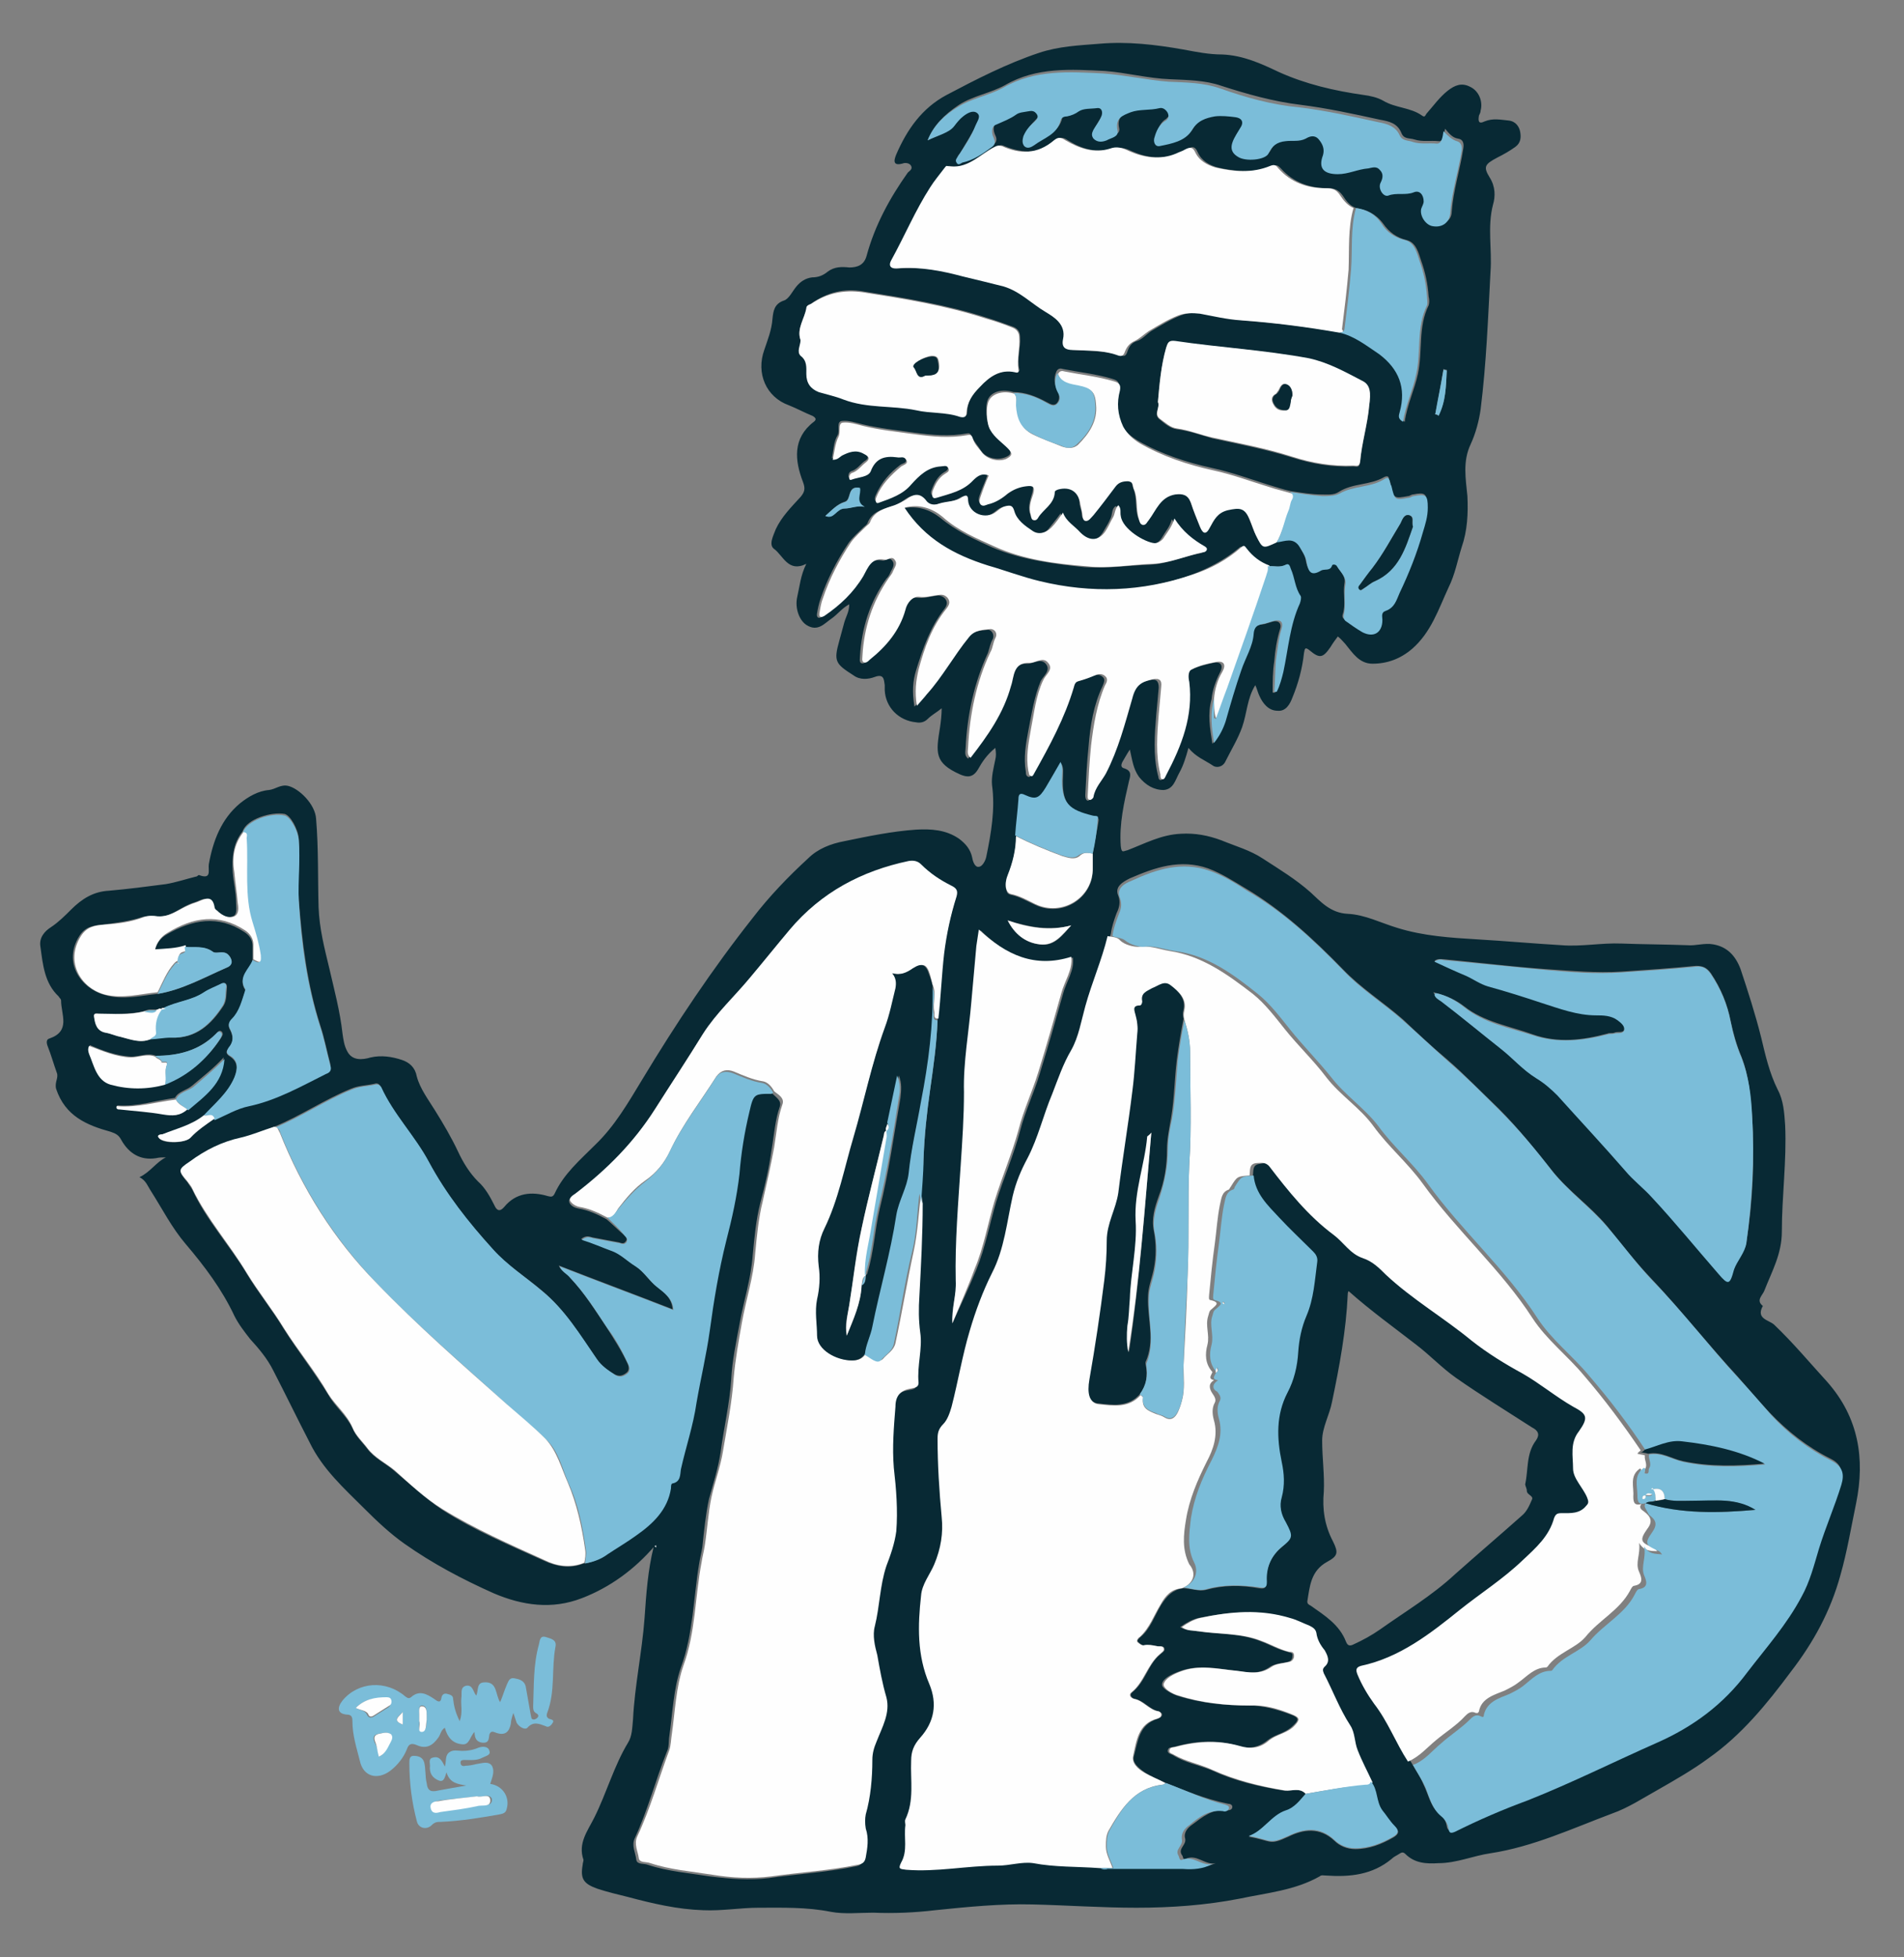 <?xml version="1.0" encoding="utf-8"?>
<!-- Generator: Adobe Illustrator 19.2.1, SVG Export Plug-In . SVG Version: 6.00 Build 0)  -->
<svg version="1.1" id="Layer_1" xmlns="http://www.w3.org/2000/svg" xmlns:xlink="http://www.w3.org/1999/xlink" x="0px" y="0px"
	 viewBox="0 0 230.7 237.1" style="enable-background:new 0 0 230.7 237.1;" xml:space="preserve">
<rect x="0" y="0" width="230.7" height="237.1" fill="#808080" stroke="none"/>
<style type="text/css">
	.st0{fill:#082934;}
	.st1{fill:#7BBDD9;}
	.st2{fill:#FEFEFE;}
</style>
<g>
	<path class="st0" d="M79.3,187.3c-2.4,2.8-5.4,5-8.8,6.3c-3.6,1.4-7.2,0.9-10.7-0.6c-3.8-1.7-7.4-3.6-10.8-6
		c-1.7-1.2-3.3-2.7-4.8-4.2c-2.5-2.5-5.1-4.8-6.7-8.1c-1.5-2.9-2.9-5.8-4.4-8.7c-0.7-1.4-1.7-2.6-2.8-3.8c-0.7-0.9-1.4-1.8-1.9-2.8
		c-1.5-3.2-3.6-6-5.9-8.7c-1.7-2-2.8-4.2-4.2-6.4c-0.4-0.6-0.6-1.3-1.4-1.7c1.3-0.6,2-1.8,3.2-2.4c-0.4,0-0.8,0-1.2,0.1
		c-1.9,0.3-3.3-0.6-4.2-2.2c-0.3-0.6-0.7-0.8-1.3-1c-2.9-0.8-5.5-1.9-6.6-5.2c-0.2-0.8,0.3-1.3,0.1-1.9c-0.4-1.1-0.7-2.2-1.1-3.2
		c-0.2-0.5-0.2-0.9,0.2-1c2.6-0.9,1.4-2.9,1.4-4.6c0-0.2-0.2-0.3-0.3-0.5c-1.7-1.6-1.9-3.8-2.2-6c-0.2-1.1,0.5-1.9,1.3-2.4
		c0.9-0.6,1.7-1.4,2.4-2.1c1.3-1.3,2.7-2.2,4.6-2.3c2.3-0.2,4.6-0.5,6.9-0.8c1.2-0.2,2.4-0.6,3.6-0.9c0.2,0,0.3-0.2,0.4-0.2
		c1.6,0.6,1.1-0.6,1.2-1.3c0.5-2.8,1.5-5.5,3.8-7.4c1-0.8,2.2-1.5,3.5-1.6c0.8-0.1,1.4-0.7,2.3-0.5c1.3,0.3,3.3,2.2,3.4,4
		c0.3,3.6,0.2,7.2,0.3,10.7c0.1,2.6,0.7,4.9,1.3,7.4c0.6,2.6,1.3,5.2,1.6,7.9c0.1,0.7,0.2,1.5,0.6,2.2c0.6,1.1,1.8,1,2.8,0.7
		c1.3-0.3,2.6-0.1,3.8,0.3c0.9,0.3,1.6,0.9,1.8,2c0.4,1.5,1.4,2.8,2.2,4.1c1,1.6,2,3.3,2.8,5c0.6,1.3,1.4,2.6,2.4,3.6
		c0.9,0.8,1.5,1.9,2,2.9c0.3,0.7,0.7,0.8,1.2,0.2c1.4-1.7,3.3-1.9,5.3-1.3c0.4,0.1,0.6,0.1,0.8-0.3c1.1-2.4,3.1-4.1,4.9-5.9
		c2.4-2.3,4-5.1,5.7-7.9c4.1-6.8,8.5-13.4,13.4-19.6c2-2.6,4.3-5,6.7-7.2c1.2-1.2,2.8-1.8,4.4-2.1c2.9-0.6,5.8-1.2,8.7-1.4
		c1.8-0.1,3.6,0,5.2,1.1c0.8,0.6,1.4,1.3,1.6,2.3c0.1,0.6,0.4,1.2,0.8,1.1c0.4,0,0.8-0.7,0.9-1.2c0.6-2.9,1.1-5.8,0.7-8.7
		c-0.1-1,0.2-2.1,0.4-3.1c0.1-0.4,0.1-0.8,0-1.4c-1,0.8-1.6,1.7-2.1,2.6c-0.6,1-1.3,1-2.2,0.6c-3.1-1.4-2.9-2.6-2.4-5.7
		c0.1-0.7,0.2-1.5,0.2-2.3c-0.6,0.5-1.2,0.8-1.7,1.3c-0.4,0.4-0.9,0.5-1.4,0.4c-2.1-0.2-3.7-1.8-3.8-3.9c0-0.2,0-0.4,0-0.6
		c-0.1-0.7-0.1-1.4-1.2-1c-0.8,0.3-1.8,0.4-2.6-0.2c-2.2-1.4-2.4-1.7-1.7-4.2c0.2-0.7,0.4-1.5,0.6-2.2c0.2-0.7,0.6-1.3,0.6-2.2
		c-0.9,0.5-1.4,1.2-2.1,1.7c-0.9,0.6-1.7,1.7-3.1,0.8c-0.9-0.6-1.4-2.1-1.1-3.4c0.3-1.3,0.4-2.6,1.1-4c-2.2,1.1-2.8-1-3.9-1.8
		c-0.7-0.5-0.1-1.6,0.2-2.4c0.7-1.5,1.9-2.7,3-3.9c0.5-0.6,0.6-1,0.3-1.8c-1-2.6-1.3-5.3,1.3-7.3c0.4-0.3,0.2-0.5-0.1-0.7
		c-1-0.4-1.9-0.9-2.9-1.3c-2.8-1-4-3.9-3-6.7c0.4-1.2,0.9-2.4,1-3.8c0.1-0.9,0.2-1.8,1.4-2.2c0.6-0.2,1-1.1,1.5-1.7
		c0.5-0.6,1.1-1,1.9-1.1c0.7,0,1.3-0.2,1.9-0.7c0.8-0.6,1.7-0.6,2.6-0.5c1,0,1.8-0.3,2.1-1.4c1-3.7,2.8-7,5-10.1
		c0.2-0.2,0.6-0.4,0.4-0.8c-0.2-0.4-0.8-0.4-1-0.3c-1.4,0.4-1-0.6-0.8-1.1c1.3-3,3.1-5.6,6.1-7.2c3.6-1.9,7.3-3.8,11.2-5.1
		c2.4-0.8,4.8-0.9,7.3-1.1c3.4-0.3,6.8,0.1,10.2,0.7c1.6,0.3,3.1,0.6,4.7,0.6c2.5,0.1,4.7,1.1,6.8,2.1c3.3,1.5,6.8,2.3,10.3,2.8
		c0.8,0.1,1.7,0.3,2.4,0.7c1.5,0.9,3.3,0.8,4.7,1.8c0.4,0.3,0.4-0.1,0.6-0.3c0.8-0.9,1.5-1.9,2.5-2.7c0.9-0.7,1.7-1,2.7-0.5
		c1.1,0.5,1.6,1.8,1.3,2.9c0,0.2-0.1,0.4-0.2,0.6c-0.1,0.6-0.1,1.1,0.7,0.7c1-0.4,1.9-0.2,2.9-0.1c0.9,0.1,1.3,0.8,1.4,1.4
		c0.1,0.6,0.1,1.3-0.6,1.8c-0.7,0.5-1.4,0.9-2.2,1.3c-1.5,0.8-1.7,1.1-0.9,2.4c0.7,1.1,0.7,2.3,0.4,3.3c-0.7,2.7-0.1,5.4-0.3,8.1
		c-0.3,5.6-0.5,11.1-1.2,16.7c-0.2,1.4-0.6,2.9-1.2,4.2c-1,2.1-0.6,4.2-0.4,6.3c0.1,2.1,0,4.2-0.7,6.2c-0.5,1.6-0.8,3.3-1.6,4.9
		c-1.2,2.6-2.1,5.4-4.4,7.4c-1.4,1.2-3,1.8-4.8,1.8c-1.6,0-2.4-1.3-3.3-2.4c-0.3-0.3-0.5-0.6-0.9-0.9c-0.3,0.4-0.6,0.8-0.9,1.3
		c-0.9,1.3-1.3,1.4-2.5,0.4c-0.6-0.5-0.6-0.2-0.7,0.3c-0.2,1.9-0.7,3.7-1.4,5.4c-0.3,0.8-0.8,1.7-1.8,1.6c-1.1,0-1.8-0.9-2.2-1.8
		c-0.2-0.4-0.3-0.9-0.5-1.3c-1,1.6-1,3.4-1.6,5.1c-0.5,1.4-1.3,2.7-2,4.1c-0.3,0.7-1.1,0.9-1.6,0.5c-0.9-0.6-2-1-2.9-2.1
		c-0.3,1.1-0.6,2.1-1.1,3c-0.5,0.9-0.7,2-1.9,2.1c-1.2,0-2.2-0.6-3-1.6c-0.7-1-0.8-2-1.1-3.3c-0.4,0.6-0.6,1-0.9,1.5
		c-0.2,0.4-0.2,0.7,0.3,0.8c0.8,0.3,0.7,0.8,0.5,1.5c-0.6,2.6-1.2,5.2-1,7.9c0.1,0.9,0.3,0.6,0.8,0.5c2.1-0.8,4.1-1.9,6.5-2
		c1.7-0.1,3.3,0.2,4.9,0.8c1.7,0.7,3.5,1.2,5,2.2c2,1.3,4,2.5,5.8,4.1c1.2,1.1,2.4,2.5,4.5,2.6c2.1,0.1,4,1.1,6,1.7
		c3.2,1,6.5,1.2,9.8,1.4c3.4,0.2,6.7,0.5,10.1,0.7c2.4,0.2,4.8-0.3,7.3-0.2c2.6,0.1,5.2,0.1,7.9,0.2c1.1,0.1,2.1-0.3,3.2-0.1
		c1.7,0.3,2.7,1.4,3.3,3c0.9,2.7,1.8,5.5,2.5,8.3c0.5,2.1,1,4.3,2,6.3c0.7,1.3,0.8,2.8,0.9,4.3c0.2,4.3-0.4,8.6-0.4,12.9
		c0,2.7-1.2,4.8-2.1,7.1c-0.2,0.6-1.1,1.2-0.2,1.9c-0.9,1.6,0.8,1.7,1.4,2.3c2.3,2.2,4.3,4.6,6.4,6.9c3.8,4.3,4.6,9.3,3.5,14.7
		c-0.6,2.9-1.1,5.9-1.9,8.7c-1.2,4.4-3.3,8.2-6,11.7c-2.9,3.9-6,7.7-10,10.5c-1.9,1.4-4,2.6-6.1,3.8c-1.8,1-3.6,2.2-5.6,2.9
		c-4.8,1.8-9.5,4-14.7,4.8c-2.1,0.3-4.1,1.2-6.3,1.2c-1.5,0.1-2.9,0-4-1.1c-0.3-0.3-0.5-0.2-0.8,0c-0.3,0.2-0.6,0.3-0.9,0.6
		c-2.3,1.9-5,2.2-7.9,2c-0.3,0-0.6-0.1-0.8,0.1c-3,1.7-6.4,2-9.7,2.7c-4.1,0.8-8.3,1.1-12.5,1.1c-4.2,0-8.4-0.3-12.6-0.4
		c-3.9-0.1-7.9,0.3-11.8,0.7c-2.5,0.3-5,0.4-7.5,0.3c-1.7,0-3.5,0.2-5.1-0.1c-3-0.6-5.9-0.5-8.8-0.5c-2.2,0-4.4,0.4-6.7,0.3
		c-3.1-0.1-6.1-0.8-9.1-1.6c-1.2-0.3-2.5-0.6-3.7-1c-1.7-0.6-2.1-1.2-1.8-2.9c0-0.2,0.1-0.4,0.1-0.6c-0.7-2,0.5-3.5,1.3-5.1
		c1.5-3,2.4-6.3,4.1-9.1c0.5-0.8,0.5-1.8,0.6-2.8c0.2-4.1,1.1-8.2,1.4-12.3c0.2-2.9,0.4-5.8,1.1-8.6c0-0.1,0-0.2,0-0.3
		C79.5,187.2,79.4,187.3,79.3,187.3z M22.7,134.3c2-1.7,4.3-3.2,4.4-6.2c-1.2,1.3-2.5,2.3-3.8,3.4c-0.7,0.6-1.7,0.7-2.1,1.5
		c-2.3,0.3-4.6,1.1-7,0.9c0,0,0,0.1-0.1,0.2c0.1,0.2,0.2,0.2,0.4,0.2c1.7,0.2,3.5,0.3,5.2,0.6C20.9,135.2,21.8,135.2,22.7,134.3z
		 M19.6,122.3L19.6,122.3c-0.2-0.3-0.4,0-0.6,0c-0.5,0-1.1-0.1-1.5,0.2c-1.8,0.4-3.7,0.3-5.5,0.3c-0.3,0-0.7-0.2-0.6,0.4
		c0.2,0.8,0.3,1.7,1.4,1.9c0.6,0.1,1.2,0.3,1.8,0.5c1.2,0.3,2.3,0.8,3.6,0.3c0.9-0.1,1.7-0.3,2.6-0.2c3,0.1,4.8-1.6,6.3-3.9
		c0.4-0.7,0.3-1.4,0.4-2.2c0-0.4-0.2-0.7-0.7-0.4c-0.7,0.4-1.4,0.6-2,1c-1.5,1-3.3,1.1-4.9,1.9C19.7,122.1,19.5,122.1,19.6,122.3z
		 M18.9,127.9c-1-0.4-2,0.1-3,0.1c-1.8-0.1-3.4-0.7-5-1.4c-0.2,0.4-0.1,0.7,0,1c0.6,1.4,0.9,3.3,2.6,3.7c2.1,0.6,4.4,0.6,6.6,0
		c2.8-1.2,5.1-3.1,6.7-5.6c0.1-0.2,0.3-0.4,0.1-0.7c-0.3-0.3-0.5,0-0.7,0.2C24.1,127.3,21.6,127.9,18.9,127.9z M132.4,103.4
		c0.2-1.3,0.5-2.6,0.7-3.9c0.1-0.6-0.3-0.4-0.6-0.5c-2.8-0.7-3.9-1.4-3.7-5c0-0.5,0.1-0.9-0.2-1.5c-0.6,1.1-1.2,2.1-1.8,3.1
		c-0.8,1.3-1.3,1.4-2.5,0.9c-0.6-0.3-0.7-0.2-0.8,0.5c-0.1,1.5-0.3,2.9-0.4,4.4c0,1.7-0.4,3.2-1,4.7c-0.2,0.5-0.3,1.1-0.2,1.6
		c0.1,0.3,0.1,0.6,0.6,0.7c1,0.2,2,0.8,2.9,1.2c3.3,1.6,7.1-0.8,7-4.4C132.4,104.5,132.4,104,132.4,103.4z M19.1,120.4
		c3-0.5,5.7-2,8.4-3.2c0.7-0.3,0.7-1.1,0.1-1.6c-0.6-0.5-1.4,0-1.8-0.3c-1.1-0.8-2.2-0.4-3.4-0.6c-1.2,0.4-2.4,0.3-3.7,0.5
		c0.3-1,0.8-1.6,1.5-2c3.1-1.8,6.2-2.4,9.4-0.3c0.6,0.4,1,0.9,1,1.7c0,0.6,0,1.2,0,1.8c-0.4,1.2-1.8,2.1-0.9,3.5c0,0.1,0,0.2,0,0.2
		c-0.4,1.2-0.6,2.5-1.6,3.4c-0.4,0.4-0.5,0.8-0.2,1.3c0.4,0.8,0.4,1.5-0.2,2.2c-0.4,0.4-0.3,0.7,0.2,1c1,0.7,0.9,1.6,0.5,2.6
		c-0.8,1.9-2.4,3.1-3.7,4.6c-1.4,1.2-3.2,1.6-5,2.2c-0.3,0.1-0.8,0.1-0.4,0.5c0.6,0.7,3.1,0.6,3.8-0.1c0.9-0.9,1.9-1.6,2.9-2.3
		c1.4-0.6,2.7-1.4,4.2-1.7c3.4-0.7,6.3-2.4,9.3-3.9c0.6-0.3,0.6-0.6,0.5-1.1c-0.4-1.5-0.7-3.1-1.2-4.6c-1.6-5-2.2-10.1-2.6-15.3
		c-0.2-2.4,0.2-4.8,0-7.3c-0.1-1.2-1-2.8-1.7-3c-1.6-0.3-4.6,0.6-5.1,2.1c-1.2,1.5-1.3,3.2-1.2,5c0.1,1.2,0.4,2.4,0.4,3.6
		c0,0.6,0.2,1.5-0.4,1.7c-0.8,0.3-1.5-0.1-2.1-0.7c-0.1-0.1-0.2-0.3-0.3-0.4c-0.2-1.1-0.8-1.2-1.7-0.8c-0.4,0.2-0.9,0.3-1.3,0.5
		c-1.3,0.6-2.4,1.6-3.9,1.4c-0.5,0-1.1-0.1-1.7,0.1c-1.5,0.5-3.2,0.7-4.7,0.9c-1.3,0.1-2.2,0.3-2.9,1.4c-2,3.2,0.2,6.3,3,7.1
		C14.9,121.2,17,120.6,19.1,120.4z M158.2,217.3c-0.7,0.8-1.3,1.7-2.4,2.1c-1.8,0.6-2.8,2.4-4.5,3.1c2.9,0.5,2.4,1.1,4.8,0
		c1.8-0.9,3.8-1.2,5.6,0.5c0.6,0.6,1.5,1,2.5,1c1.7,0,3.2-0.6,4.6-1.4c0.7-0.4,0.8-0.8,0.2-1.3c-0.6-0.6-1-1.2-1.5-1.9
		c-0.8-1.1-0.6-2.5-1.4-3.5c-0.6-1.3-1.2-2.6-1.8-3.9c-0.4-1-0.3-2.1-0.9-3c-1.3-2-2.1-4.2-3.2-6.3c-0.2-0.3-0.3-0.5,0.1-0.8
		c0.7-0.7,0.5-1.4,0-2c-0.4-0.7-0.9-1.3-1-2.1c-0.1-0.5-0.5-0.7-0.9-0.9c-0.7-0.3-1.5-0.7-2.3-0.9c-3.6-1.1-7.3-0.7-10.9,0
		c-0.8,0.2-1.5,0.6-2.2,1.1c0.7,0.5,1.4,0.3,2,0.5c2.6,0.4,5.2,0.2,7.7,1.2c1.1,0.4,2.1,1,3.3,1.3c0.3,0.1,0.7,0.1,0.6,0.5
		c0,0.4-0.2,0.6-0.5,0.7c-0.7,0.2-1.6,0.2-2.2,0.6c-1.4,1-2.7,0.7-4.2,0.5c-2.3-0.3-4.6-0.8-6.9,0.1c-0.8,0.3-1.9,0.8-2,1.5
		c-0.1,0.5,1,1.1,1.8,1.4c2.8,0.9,5.7,1.2,8.6,1.2c1.9,0,3.6,0.5,5.2,1.1c1.1,0.4,1,0.7,0.1,1.5c-0.9,0.8-2,0.9-2.9,1.6
		c-1.1,0.9-2.3,1.1-3.6,0.7c-2.6-0.8-5.2-0.6-7.7,0.1c-0.3,0.1-0.7,0-0.8,0.4c-0.1,0.4,0.4,0.5,0.6,0.6c1.4,0.9,3.1,1.2,4.6,1.8
		c2.8,1.3,5.7,2,8.8,2.5C156.5,217,157.4,216.5,158.2,217.3z M156.4,59.5c-0.9-0.2-1.8-0.5-2.8-0.8c-2.2-0.7-4.4-1.5-6.7-2
		c-3.2-0.7-6.2-1.7-9-3.3c-0.8-0.5-1.5-1-2-2c-0.7-1.4-0.8-2.9-0.4-4.4c0.2-0.6,0-0.9-0.7-1.1c-2-0.6-4-0.8-6-1.2
		c-0.3-0.1-0.6-0.1-0.8,0.3c-0.4,0.9-0.2,1.7,0.2,2.5c0.2,0.5,0.2,1-0.2,1.4c-0.4,0.3-0.8,0-1.2-0.2c-1.3-0.7-2.6-1.2-4-1.2
		c-1.3-0.4-2.5-0.1-3,0.7c-0.5,0.7-0.3,2.9,0.1,3.7c0.5,0.9,1.3,1.5,2.1,2.2c0.6,0.6,0.6,1-0.2,1.3c-1,0.4-2.4,0.1-3-0.9
		c-0.3-0.5-0.7-0.9-1-1.5c-0.1-0.2-0.2-0.6-0.6-0.5c-2.2,0.4-4.3,0.2-6.5-0.1c-2.1-0.3-4.1-0.5-6.2-1c-0.8-0.2-1.7-0.5-2.5-0.4
		c-0.7,0.1-0.2,1.1-0.5,1.7c-0.5,0.8-0.5,1.8-0.7,2.8c0.6,0,0.7-0.3,1.1-0.5c0.9-0.4,1.8-0.8,2.7-0.2c0.6,0.4,0.8,0.7,0.1,1.1
		c-0.5,0.4-0.9,1-1.6,1.2c-0.2,0.1-0.3,0.3-0.3,0.6c0,0.2,0.2,0.3,0.3,0.2c0.8-0.3,2-0.3,2.3-1c0.7-1.6,1.7-1.8,3.2-1.7
		c0.4,0,0.9-0.2,1.1,0.3c0.3,0.6-0.3,0.6-0.6,0.8c-1.3,1-2.3,2.1-3,3.7c-0.2,0.4-0.1,0.9,0.3,0.7c1.4-0.6,2.9-1,3.9-2.2
		c0.9-1.1,2-2.1,3.6-2.2c0.3,0,0.7-0.2,0.9,0.2c0.2,0.4-0.2,0.6-0.4,0.7c-0.8,0.5-1.2,1.3-1.5,2.1c-0.2,0.4-0.1,0.9,0.5,0.8
		c1.6-0.5,3.2-0.8,4.4-2.1c0.6-0.6,1.1-0.9,1.9-0.6c-0.3,0.9-0.7,1.7-1,2.6c-0.1,0.3-0.2,0.6,0,0.9c0.3,0.3,0.6,0,0.9,0
		c0.9-0.2,1.7-0.8,2.4-1.3c0.7-0.5,1.4-0.9,2.3-0.9c0.8-0.1,1,0.1,0.8,0.9c-0.2,0.8-0.6,1.7-0.3,2.6c0.1,0.2,0,0.5,0.3,0.6
		c0.3,0.1,0.5-0.2,0.6-0.3c0.6-1,2-1.6,2-3c0-0.2,0.2-0.3,0.4-0.4c1.5-0.4,2.6,0.3,2.7,1.8c0,0.3,0.1,0.6,0.2,0.9
		c0.1,0.4,0,1,0.4,1.1c0.4,0.1,0.8-0.4,1-0.7c0.9-1.1,1.8-2.3,2.7-3.5c0.4-0.5,0.9-0.6,1.5-0.6c0.7,0,0.5,0.6,0.7,1
		c0.5,1.2,0.2,2.5,0.6,3.6c0.1,0.3,0.2,0.7,0.5,0.7c0.4,0.1,0.5-0.3,0.7-0.6c0.9-1.2,1.3-2.8,3.2-3.1c1-0.2,1.6,0,1.9,1
		c0.4,1,0.7,1.9,1.1,2.9c0.3,0.8,0.7,1,1.2,0.1c0.5-0.9,1-1.8,2.2-2.1c1.4-0.4,2-0.4,2.6,1.1c0.3,0.7,0.5,1.3,0.8,2
		c0.8,1.6,0.8,1.6,2.5,0.8c1,0,2.1-0.6,2.8,0.6c0.3,0.6,0.7,1.1,0.8,1.7c0.2,1.1,0.5,1.8,1.8,1.1c0.4-0.2,1,0.1,1.3-0.6
		c0.1-0.2,0.5-0.1,0.6,0.1c0.4,0.8,1.2,1.3,1,2.3c-0.2,1.2,0.2,2.5-0.2,3.7c-0.1,0.3,0,0.5,0.2,0.6c0.7,0.5,1.3,1,2.1,1.4
		c1.4,0.7,2.4,0,2.4-1.5c0-0.4-0.1-0.9,0.4-1.1c1-0.4,1.3-1.3,1.7-2.2c1.1-2.4,2.1-4.8,2.8-7.3c0.3-1,0.6-2,0.6-3
		c0-1.5-0.2-1.7-1.7-1.4c-0.2,0-0.4,0.2-0.6,0.2c-1.7,0.3-1.7,0.3-2.1-1.4c0-0.2-0.1-0.4-0.2-0.6c0-0.4-0.2-0.5-0.6-0.3
		c-1.7,1-3.8,0.7-5.5,1.8c-0.6,0.4-1.4,0.3-2.1,0.3C159,59.9,157.7,59.7,156.4,59.5z M174,120.3c-0.1,0-0.2-0.1-0.3-0.1
		c0,0.1,0.1,0.2,0.1,0.2c0.2,0.4,0.5,0.6,0.8,0.8c2.4,1.9,4.8,3.9,7.3,5.8c1.4,1.1,2.6,2.6,4.2,3.5c1,0.6,1.8,1.3,2.6,2.1
		c2.7,3,5.5,6,8.2,9.1c1,1.2,2.2,2.1,3.2,3.2c2.8,3,5.4,6.2,8.1,9.3c1.2,1.4,1.3,1.4,1.9-0.5c0.3-1.2,1.3-2,1.5-3.2
		c0.8-5.1,1-10.1,0.7-15.3c-0.2-2.5-0.4-4.9-1.3-7.2c-0.6-1.4-1-2.9-1.3-4.3c-0.4-2.1-1.2-4-2.4-5.8c-0.5-0.7-1-0.9-1.8-0.9
		c-3,0.3-6,0.5-9,0.7c-3.1,0.2-6.1-0.1-9.2-0.3c-4.1-0.3-8.2-0.8-12.4-1.2c-0.3,0-0.7-0.1-1.1,0.2c1.3,0.6,2.6,1.2,3.8,1.7
		c0.9,0.4,1.7,1,2.7,1.3c2.2,0.6,4.3,1.3,6.5,2c2.1,0.7,4.2,1.5,6.6,1.5c0.9,0,1.9-0.1,2.6,0.6c0.4,0.3,0.9,0.7,0.8,1.2
		c-0.1,0.5-0.8,0.2-1.2,0.4c-0.3,0.1-0.6,0-0.8,0.1c-3,0.8-6,1.2-9.1,0.1c-2.8-1-5.9-1.5-8.3-3.4C176.5,121.2,175.3,120.6,174,120.3
		z M153.5,68.6c-1.1-0.3-2-1-2.7-2c-0.2-0.2-0.3-0.6-0.7-0.2c-1.8,1.5-3.8,2.5-5.9,3.3c-6.1,2.1-12.2,2.3-18.5,0.8
		c-2.1-0.5-4.2-1.2-6.3-1.9c-4-1.2-7.6-3.2-10.1-7c1.8-0.4,3.3,0.1,4.6,1.1c1.9,1.6,4.1,2.6,6.3,3.6c3.5,1.5,7.4,2,11.2,2.4
		c2.7,0.2,5.3-0.2,8-0.3c2.1-0.1,4-1,6.1-1.4c0.4-0.1,0.7-0.5,0.2-0.7c-1.4-0.8-2.8-1.8-3.7-3.4c-0.3,1-0.8,1.5-1.2,2.2
		c-0.3,0.5-0.7,0.8-1.2,0.8c-1.3-0.1-3.9-1.7-4.1-3.3c-0.1-0.4,0.2-0.9-0.3-1.3c-0.5,0.3-0.4,0.9-0.6,1.4c-0.2,0.5-0.5,1-0.8,1.5
		c-0.8,1.5-1.9,1.6-3.2,0.4c-0.8-0.7-1.7-1.3-2.1-2.4c-0.5,0.7-1,1.3-1.4,1.8c-0.6,0.8-1.5,0.9-2.3,0.4c-0.9-0.6-1.9-1.3-2.2-2.4
		c-0.2-0.7-0.5-0.7-1-0.6c-0.5,0.1-0.8,0.4-1.2,0.7c-1.3,1-3.3,0.2-3.4-1.4c0-0.6-0.2-0.7-0.7-0.4c-0.9,0.6-1.9,0.5-2.8,0.8
		c-0.6,0.2-1.2,0.1-1.6-0.4c-0.8-1-1.6-0.7-2.4-0.1c-0.4,0.3-0.9,0.6-1.4,0.7c-1.2,0.4-2.5,0.7-3,2.1c-0.1,0.2-0.3,0.3-0.5,0.5
		c-0.6,0.6-1.3,1.2-1.8,1.9c-1.4,2.1-2.6,4.4-3.4,6.8c-0.2,0.6-0.3,1.1-0.4,1.7c-0.1,0.5,0.2,0.7,0.6,0.4c1.9-1.3,3.6-2.8,4.7-4.8
		c0.7-1.1,1-2.3,2.6-2c0.4,0.1,0.8-0.5,1.2,0c0.4,0.5,0,1-0.2,1.4c-0.1,0.3-0.3,0.6-0.5,0.8c-2,2.8-3,6-3.2,9.4
		c0,0.3-0.1,0.6,0.1,0.8c0.3,0.2,0.6-0.1,0.8-0.3c2-1.6,3.6-3.5,4.3-6c0.3-0.9,0.9-1.7,1.7-1.6c0.8,0.1,1.4-0.1,2.1-0.2
		c0.5-0.1,0.9-0.1,1.3,0.3c0.4,0.5,0.2,0.9-0.1,1.3c-1.7,2.2-2.6,4.8-3.4,7.4c-0.4,1.3-0.5,2.6-0.2,4.4c0.6-0.6,0.9-1,1.2-1.4
		c1.9-2.2,3.3-4.7,5.1-6.9c0.7-0.9,1.7-0.9,2.6-1c0.5,0,0.8,0.6,0.6,1.1c-0.3,0.5-0.4,1.1-0.6,1.7c-1.7,3.7-2.5,7.5-2.7,11.5
		c0,0.4-0.2,0.9,0.3,1.3c2.1-2.7,4-5.4,4.9-8.7c0.3-1.1,0.2-2.9,2.3-2.8c0.7,0,1.6-0.7,2.2,0c0.7,0.8-0.3,1.5-0.6,2.1
		c-0.8,1.9-1.1,4-1.5,6c-0.3,1.6-0.6,3.3-0.3,5c0,0.2,0,0.5,0.3,0.6c0.2,0.1,0.3-0.2,0.4-0.3c1.9-3.3,3.7-6.7,4.8-10.4
		c0.1-0.4,0.1-0.7,0.6-0.8c0.7-0.2,1.4-0.4,2-0.7c0.5-0.2,0.9-0.2,1.2,0.1c0.4,0.3,0.1,0.8,0,1.1c-1.1,2.3-1.5,4.8-1.7,7.3
		c-0.2,1.9-0.3,3.9-0.4,5.9c0,0.2,0,0.6,0.3,0.7c0.1,0,0.4-0.2,0.4-0.4c0.2-1.1,1-1.9,1.5-2.8c1.5-2.9,2.4-6,3.2-9.1
		c0.4-1.6,1.1-2,2.4-2.3c0.8-0.2,1.1,0.1,1.1,0.9c-0.1,1.1-0.2,2.2-0.3,3.3c-0.2,2.4-0.4,4.8,0.2,7.3c0.1,0.2,0,0.5,0.3,0.6
		c0.3,0,0.3-0.3,0.4-0.5c1.8-3.5,3.3-7.1,2.8-11.3c-0.1-0.5-0.2-1.3,0.3-1.5c0.9-0.4,1.9-0.7,2.9-0.9c0.9-0.2,1.3,0.3,0.8,1.2
		c-0.5,1-0.9,2.1-1,3.2c-0.5,1.8-0.2,3.5,0.1,5.4c0.8-0.8,1.1-1.7,1.4-2.6c0.6-2.1,1.2-4.1,1.9-6.2c0.5-1.5,1.4-2.9,1.5-4.4
		c0.1-1.2,0.7-1.2,1.5-1.3c0.3-0.1,0.7-0.2,1-0.3c0.8-0.2,1.1,0.3,0.9,0.9c-0.4,1.3-0.6,2.6-0.7,3.9c-0.2,1.2-0.2,2.5-0.2,3.8
		c0.1,0,0.2,0,0.3,0c0.3-0.8,0.6-1.5,0.8-2.4c0.6-2.8,0.8-5.7,2-8.3c0.1-0.3,0.3-0.7,0.1-0.9c-0.7-1-0.7-2.3-1.2-3.3
		c-0.1-0.3-0.3-0.7-0.6-0.5C155,68.8,154.2,68.5,153.5,68.6z M164.3,25.2c-0.8-0.3-1.2-0.9-1.6-1.5c-0.5-0.7-1-0.9-1.8-0.9
		c-2.2,0-4.2-0.7-5.7-2.4c-0.3-0.3-0.5-0.5-1-0.3c-2.2,0.9-4.4,0.7-6.6,0.2c-1.1-0.3-2-0.8-2.5-1.9c-0.3-0.7-0.7-0.7-1.2-0.3
		c-0.3,0.2-0.7,0.3-1.1,0.5c-2,0.8-3.9,0.5-5.7-0.3c-0.8-0.4-1.5-0.5-2.3-0.3c-2,0.6-3.8,0-5.4-1c-0.6-0.4-0.9-0.4-1.4,0
		c-1.9,1.7-4.1,1.6-6.3,0.7c-0.4-0.2-0.6-0.1-0.9,0.1c-1.9,0.9-3.4,2.8-5.8,2.3c-0.1,0-0.2,0.2-0.3,0.3c-0.6,0.8-1.2,1.5-1.7,2.3
		c-1.9,2.8-3.2,5.9-4.7,8.8c-0.5,0.9,0.2,1.1,0.8,1c2.7-0.2,5.3,0.3,7.9,1c1.6,0.4,3.3,0.8,4.9,1.2c2,0.5,3.3,2.1,5.1,3.1
		c1,0.6,2.5,1.5,2.1,3.3c-0.2,1,0.3,1.3,1.2,1.3c1.8,0.1,3.6,0.1,5.3,0.6c0.6,0.2,0.8,0.2,1-0.4c0.2-0.6,0.5-1.1,1.2-1.3
		c0.6-0.2,1.1-0.8,1.7-1.2c1.2-0.7,2.3-1.4,3.6-1.9c0.8-0.3,1.7-0.4,2.6-0.2c1.6,0.3,3.3,0.6,4.9,0.8c4,0.3,8,0.8,12,1.5
		c1.8,0.4,3.2,1.6,4.7,2.6c2.4,1.7,3.3,4,2.5,7c-0.1,0.4-0.3,0.8,0.4,1.2c0.3-2.1,1.2-3.9,1.6-5.8c0.6-2.8,0-5.7,1.3-8.3
		c0.1-0.3,0.1-0.7,0-1.1c-0.1-1.5-0.4-2.9-0.9-4.3c-0.3-0.9-0.6-2.2-1.7-2.5c-1.3-0.3-2.2-1-2.9-2C166.7,25.9,165.6,25.4,164.3,25.2
		z M70.7,189.4c1-0.1,1.9-0.5,2.7-1.1c1.1-0.8,2.3-1.5,3.5-2.3c2-1.4,3.8-3.1,4.2-5.7c0-0.2,0-0.6,0.2-0.6c1-0.2,0.9-1,1-1.7
		c0.6-2.7,1.5-5.4,1.9-8.1c0.5-2.9,1.1-5.8,1.6-8.7c0.5-3.7,1.2-7.3,2-10.9c0.6-2.7,1.3-5.3,1.6-8.1c0.2-2.5,0.6-5,1.2-7.5
		c0.5-2.2,0.6-2.2,2.7-2.2c0.1,0,0.2,0,0.2-0.1c0.5,0.5,1.2,0.9,1,1.6c-0.6,1.7-0.7,3.5-1,5.2c-0.3,2.2-0.8,4.4-1.4,6.6
		c-0.5,2-0.7,4.2-0.9,6.3c-0.2,2.8-1.1,5.5-1.6,8.3c-0.4,2.2-0.9,4.5-1,6.7c-0.2,3-0.9,5.9-1.3,8.9c-0.3,1.9-0.9,3.8-1.4,5.6
		c-0.4,1.9-0.6,3.9-0.8,5.8c-0.1,0.7-0.3,1.4-0.4,2.1c-0.7,4.2-0.7,8.4-2.2,12.5c-0.9,2.6-1,5.5-1.4,8.3c-0.1,0.6,0,1.3-0.3,1.9
		c-1.4,3.5-2.3,7.1-3.9,10.5c-0.4,0.9,0.1,1.7,0.2,2.6c0.1,0.6,0.9,0.4,1.4,0.6c2.4,0.8,5,1,7.5,1.4c2.4,0.3,4.8,0.5,7.2,0.2
		c3.5-0.5,7-0.7,10.4-1.4c0.7-0.1,0.9-0.4,1-0.9c0.1-1.2,0.4-2.4,0-3.5c-0.2-0.6-0.2-1.1,0-1.7c0.6-2.2,0.8-4.4,0.8-6.6
		c0-0.8,0.3-1.5,0.5-2.2c0.6-1.7,1.7-3.5,1.2-5.4c-0.5-1.7-0.8-3.4-1.1-5.1c-0.2-1.2-0.5-2.4-0.3-3.5c0.6-2.4,0.5-4.9,1.4-7.3
		c0.5-1.4,1.1-2.8,1.2-4.2c0.3-2.6,0-5.2-0.3-7.7c-0.2-2.5,0-4.9,0.2-7.4c0.1-1.3,0.6-2,1.9-2.2c0.4-0.1,1-0.1,0.9-0.7
		c-0.1-2,0.5-4,0.2-6.1c-0.2-1.5-0.2-3-0.1-4.4c0.2-3.7,0.4-7.5,0.4-11.2c0.1-1.9,0.3-3.7,0.4-5.6c0.1-2.8,0.4-5.6,0.8-8.4
		c0.4-2.8,0.8-5.6,0.9-8.4c0.2-2.6,0.3-5.3,0.7-7.9c0.3-2.3,0.8-4.6,1.5-6.9c0.2-0.7,0-1-0.6-1.3c-1.4-0.7-2.6-1.5-3.7-2.6
		c-0.4-0.4-0.9-0.6-1.5-0.4c-5.7,1.2-10.6,3.8-14.4,8.3c-1.6,1.9-3.2,3.9-4.8,5.8c-1.9,2.3-4.1,4.3-5.7,6.8c-1.9,3-3.8,6-5.8,9.1
		c-2.6,4.1-5.9,7.4-9.7,10.3c-0.3,0.2-0.8,0.4-0.6,0.9c0.2,0.4,0.6,0.6,1.1,0.7c1.2,0.2,2.3,0.7,3.4,1.3c0.7,0.6,1.4,1.3,2.1,1.9
		c0.2,0.2,0.5,0.5,0.2,0.8c-0.2,0.3-0.5,0.2-0.8,0.1c-1.1-0.2-2.1-0.4-3.2-0.6c-0.4-0.1-0.8-0.3-1.4,0.2c1.3,0.4,2.4,0.9,3.5,1.3
		c1.2,0.4,2,1.3,3,1.9c1,0.6,1.6,1.7,2.6,2.5c0.9,0.7,1.9,1.4,2,2.8c-4.6-1.8-9.2-3.5-13.8-5.3c0.3,0.7,0.9,0.9,1.3,1.4
		c1.8,1.9,3.1,4,4.5,6.1c0.9,1.4,1.8,2.8,2.5,4.3c0.2,0.4,0.3,0.9-0.1,1.2c-0.4,0.3-0.8,0.5-1.4,0.2c-0.9-0.5-1.7-1.1-2.3-2
		c-2-2.9-3.8-5.9-6.6-8.2c-2-1.7-4.3-3.1-6-5.1c-2.9-3.2-5.6-6.6-7.7-10.5c-1.7-3.2-4.3-5.7-5.8-9.1c-0.2-0.4-0.5-0.4-0.8-0.3
		c-0.9,0.2-1.9,0.2-2.8,0.6c-3.2,1.3-6.1,3.3-9.3,4.6c-1.3,0.5-2.7,1.1-4,1.4c-2.3,0.5-4.4,1.5-6.2,2.9c-1.4,1-1.4,1.1-0.3,2.4
		c0.2,0.3,0.4,0.6,0.6,0.9c1.7,3.7,4.5,6.7,6.6,10.2c1.4,2.3,3.1,4.4,4.5,6.7c1.7,2.7,3.7,5.2,5.4,8c0.8,1.4,2.2,2.5,2.9,4
		c0.4,1,1.2,1.7,1.8,2.5c0.9,1.2,2.3,1.8,3.3,2.7c1.9,1.6,3.7,3.3,5.8,4.7c3.9,2.5,8.2,4.3,12.4,6.2C67.3,189.7,69,190.1,70.7,189.4
		z M141.3,216c-0.9-0.4-1.8-0.8-2.6-1.3c-0.7-0.5-1.6-1.2-1.3-2c0.5-1.8,0.6-3.8,2.9-4.5c0.2-0.1,0.5-0.2,0.5-0.5
		c0-0.2-0.2-0.3-0.4-0.4c-1.1-0.2-1.8-1.3-2.9-1.5c-0.4-0.1-0.7-0.5-0.3-0.8c1.6-1.3,1.9-3.4,3.4-4.6c0.2-0.2,0.6-0.4,0.5-0.7
		c-0.1-0.4-0.6-0.2-0.9-0.3c-0.5-0.1-1-0.2-1.5-0.1c-0.2,0.1-0.6-0.2-0.8-0.4c-0.2-0.2,0.1-0.4,0.3-0.6c1.2-1,1.7-2.6,2.5-3.9
		c0.7-1.1,1.4-1.8,2.6-2c1,0,1.9,0.4,2.8,0.2c2.1-0.6,4.3-0.6,6.5-0.2c0.7,0.1,0.8-0.1,0.8-0.7c0-1.7,0.5-3.1,1.8-4.2
		c1.4-1.2,1.4-1.4,0.5-3c-0.5-1-0.7-2-0.5-3c0.4-1.4,0.2-2.8,0-4.3c-0.5-2.9-0.7-5.7,0.7-8.4c0.8-1.5,1.2-3.2,1.3-4.9
		c0.1-1.5,0.4-3,1-4.4c0.9-2.1,1-4.3,1.3-6.5c0.1-0.5-0.2-0.9-0.5-1.3c-1.4-1.4-2.8-2.7-4.1-4.1c-1.4-1.5-2.9-2.9-3.1-5.1
		c0.1-0.6-0.1-1.4,0.8-1.5c0.5-0.1,1.1-0.3,1.6,0.4c2.4,3,4.8,6,7.8,8.3c1.2,0.9,2,2.3,3.5,2.8c1.1,0.4,2,1.2,2.8,2
		c3.2,3,7,5.2,10.4,8c1.9,1.6,4,2.8,6.2,4c2.1,1.2,4,2.8,6.1,4c1.7,1,1.9,1.4,0.7,3c-1.1,1.5-0.7,3-0.7,4.5c0,1.3,1.2,2.3,1.7,3.5
		c0.2,0.5,0.2,0.6-0.1,1c-0.8,1-1.9,0.9-3,0.9c-0.5,0-0.8,0.1-0.9,0.6c-0.6,2.2-2.2,3.6-3.8,5.1c-2.4,2.2-5.1,4-7.6,6
		c-3.7,2.9-7.3,5.8-12,6.8c-0.7,0.1-0.7,0.6-0.4,1.1c0.6,1.2,1.2,2.4,2,3.5c1.7,2.1,2.6,4.7,4.1,7c0.5,0.9,1.1,1.7,1.5,2.7
		c0.6,1.2,0.8,2.6,1.9,3.5c0.5,0.4,0.8,0.9,0.9,1.5c0.1,0.6,0.4,0.6,0.8,0.4c2.9-1.5,5.8-2.7,8.8-3.8c5.4-2,10.5-4.6,15.7-7
		c4.3-1.9,8-4.6,10.9-8.5c2.3-3,4.8-5.9,6.6-9.2c1-1.8,1.5-3.8,2.1-5.8c0.7-2.6,1.8-5.1,2.7-7.7c0.4-1.3,0.3-2.2-1.1-2.9
		c-2.8-1.4-5.2-3.3-7.4-5.6c-1.3-1.4-2.6-2.9-3.9-4.4c-3.6-3.9-6.9-8.1-10.5-11.9c-1.9-2-3.6-4.2-5.3-6.3c-2.1-2.5-4.8-4.3-6.8-6.9
		c-2-2.5-4-5-6.3-7.3c-2.1-2-4.1-4.1-6.3-6c-1.8-1.5-3.6-3.2-5.3-4.8c-2.4-2.1-5.1-3.8-7.3-6.1c-3.6-3.7-7.4-7.2-11.8-9.8
		c-1.5-0.9-2.9-1.8-4.5-2.4c-3.4-1.2-6.5-0.1-9.5,1.2c-0.8,0.4-1.9,1-1.4,2.1c0.3,0.8,0.1,1.5-0.2,2.1c-0.3,0.8-0.6,1.7-0.7,2.5
		c-0.8,2.9-1.9,5.6-2.7,8.5c-0.5,1.8-0.8,3.7-1.7,5.3c-0.9,1.7-1.5,3.5-2.3,5.3c-1.1,2.6-1.7,5.3-3,7.8c-0.8,1.5-1.4,3-1.8,4.6
		c-0.7,3.1-1,6.4-2.5,9.3c-1.2,2.3-2,4.6-2.7,7c-0.9,3-1.5,6.2-2.2,9.2c-0.2,0.7-0.5,1.6-1,2.1c-0.6,0.6-0.7,1.1-0.7,1.8
		c-0.1,3.2,0.2,6.4,0.5,9.5c0.2,2-0.1,3.9-0.9,5.7c-0.6,1.3-1.5,2.4-1.6,3.8c-0.4,3.6-0.4,7.3,1,10.7c1,2.4,0.6,4.7-1.1,6.5
		c-0.8,0.9-1.1,1.7-1.1,2.8c-0.1,2.4,0.4,4.8-0.7,7.1c-0.1,0.2,0,0.5,0,0.7c-0.2,1.5,0.2,3.1-0.5,4.5c-0.4,0.8-0.3,0.8,0.6,0.9
		c3.7,0.3,7.4-0.5,11.1-0.5c1.4,0,2.9-0.6,4.3-0.3c2.7,0.5,5.3,0.4,8,0.6c0.3,0.3,0.7,0.3,1,0.3c3,0,6.1,0,9.1,0
		c1.2,0,2.4-0.1,3.6-0.6c-1.3,0.3-2.3-1.2-3.7-0.5c-0.3,0.1-0.2-0.3-0.4-0.5c-0.5-0.8,0.6-1.2,0.4-2c-0.2-0.7,0.3-1.3,0.9-1.7
		c1.2-0.9,2.4-1.9,4.1-1.7c0.2,0,0.6,0,0.7-0.3c0.1-0.4-0.3-0.5-0.5-0.5C145.9,217.9,143.6,216.9,141.3,216z M163.4,156.4
		c-0.1,0.2-0.1,0.3-0.1,0.4c-0.2,4.4-1,8.7-1.9,13c-0.3,1.6-1.2,3.1-1.2,4.7c0,2.1,0.3,4.2,0.2,6.2c-0.2,2.1,0.1,4.1,1.1,6
		c0.7,1.4,0.6,1.8-0.7,2.5c-2,1.1-2.1,3-2.4,4.8c0,0.3,0.2,0.4,0.4,0.5c1.7,1.2,3.5,2.3,4.3,4.4c0.2,0.5,0.5,0.5,0.9,0.3
		c1.1-0.5,2.2-1.1,3.2-1.8c3.1-2.2,6.3-4.1,9.1-6.7c2.7-2.4,5.4-4.7,8.1-7.1c0.6-0.5,0.9-1.2,1.2-1.9c0.3-0.5-0.6-0.6-0.6-1.1
		c0-0.3-0.2-0.6-0.2-0.8c0.4-1.8,0.1-3.7,1.3-5.3c0.5-0.7,0.3-1.2-0.5-1.6c-3.1-2-6.2-3.9-9.2-6c-1.7-1.2-3.1-2.7-4.8-4
		C168.9,160.8,166.1,158.8,163.4,156.4z M112.4,17c1.2-0.6,2.6-0.9,3.4-2c0.3-0.4,0.7-0.9,1.1-1.2c0.5-0.4,1.2-0.8,1.7-0.4
		c0.5,0.4,0,1-0.2,1.5c-0.6,1.3-1.4,2.5-2.1,3.7c-0.2,0.2-0.4,0.5-0.2,0.8c0.2,0.4,0.5,0,0.7,0c1.3-0.4,2.4-1.1,3.6-1.9
		c0.4-0.3,0.4-0.7,0.2-1.1c-0.3-0.6-0.3-1.4,0.3-1.6c0.8-0.3,1.6-0.7,2.4-1.2c0.4-0.2,0.9-0.3,1.4-0.4c0.4-0.1,0.8,0,1.1,0.3
		c0.3,0.4,0,0.7-0.3,1c-0.5,0.5-1,1.1-1.3,1.7c-0.2,0.4-0.3,0.9,0.1,1.2c0.4,0.4,0.9,0.2,1.2-0.1c1.1-0.9,2.8-1.2,3.2-3
		c0.1-0.3,0.4-0.5,0.8-0.5c0.5,0,1-0.3,1.4-0.6c0.6-0.4,1.5-0.4,2.2-0.4c0.7,0,0.8,0.5,0.5,1.1c-0.3,0.5-0.6,1-0.9,1.5
		c-0.2,0.4-0.4,0.7,0,1.1c0.5,0.5,1.1,0.4,1.6,0.2c0.5-0.3,1.5-0.4,1.3-1.2c-0.3-1.4,0.6-1.8,1.6-2.2c1.1-0.4,2.4-0.2,3.5-0.5
		c0.4-0.1,0.8,0.2,1,0.6c0.2,0.4-0.1,0.7-0.4,1c-0.7,0.4-1,1.2-1.2,1.9c-0.2,0.5,0,1.3,0.6,1.1c1.4-0.2,3.1-0.5,3.9-1.9
		c0.7-1.2,1.7-1.5,2.8-1.7c0.8-0.1,1.7,0,2.5,0.1c0.6,0.1,0.9,0.5,0.7,1.1c-0.2,0.4-0.4,0.7-0.6,1c-0.8,1.2-0.7,2.1,0.2,2.7
		c0.9,0.6,3.3,0.4,3.7-0.4c0.5-0.9,1-1.4,2.1-1.5c0.8-0.1,1.6,0.1,2.4-0.3c0.5-0.3,1.1-0.4,1.6,0.1c0.5,0.5,0.7,1.1,0.5,1.9
		c-0.5,1.6,0.1,2.3,1.8,2.3c1.3,0,2.5-0.6,3.7-0.7c0.5-0.1,1-0.3,1.4,0.2c0.3,0.5,0.4,0.9,0.1,1.5c-0.4,0.7,0.3,1.8,0.9,1.6
		c1-0.4,2,0,3.1-0.4c0.7-0.3,1.2,0.3,1.2,1.1c0,0.3-0.2,0.6-0.3,0.9c-0.2,0.9,0.5,1.9,1.4,2.1c1.2,0.2,2.1-0.4,2.1-1.5
		c0.2-2.6,1-5,1.4-7.6c0.1-0.6,0-1.1-0.6-1.2c-0.7-0.1-1.1-0.6-1.6-1.2c-0.2,0.7-0.2,1.6-0.8,1.5c-1-0.1-2,0.1-2.9-0.2
		c-0.6-0.2-1.3,0-1.6-0.8c-0.5-1.2-1.5-1.4-2.6-1.6c-3.2-0.7-6.4-1.4-9.6-1.8c-3.3-0.4-6.5-1.3-9.6-2.3c-2-0.7-4.2-0.7-6.2-0.8
		c-2.7-0.1-5.3-0.8-7.9-1c-4.1-0.2-8.3-0.5-12.1,1.7c-1.8,1-3.9,1.3-5.6,2.4C114.4,13.9,113.1,15.2,112.4,17z M115.4,160.3
		c1-2.2,2-4.3,2.9-6.5c1.1-2.7,1.6-5.5,2.4-8.2c0.9-2.9,2.1-5.6,2.9-8.6c0.6-2.4,1.7-4.6,2.4-7c1-3.2,1.9-6.4,2.8-9.6
		c0.4-1.5,1.4-2.8,1.2-4.4c-4.4,1.5-8-0.2-11.2-3.3c-0.1,0.7-0.3,1.3-0.3,2c-0.2,2.2-0.4,4.4-0.6,6.7c-0.3,3.7-0.9,7.3-0.9,11
		c0,3-0.2,5.9-0.4,8.9c-0.3,4.6-0.7,9.2-0.6,13.9C115.8,156.8,115.3,158.5,115.4,160.3z M97,41.2c0.1,0.6-0.4,1.3,0.1,1.8
		c0.7,0.6,0.7,1.4,0.7,2.2c0,1.1,0.5,1.8,1.5,2.2c1,0.4,2,0.6,3,0.9c2.8,1.1,5.9,0.7,8.8,1.3c1.8,0.4,3.6,0.2,5.3,0.8
		c0.4,0.1,0.8,0.1,0.8-0.5c0-1.3,0.7-2.2,1.6-3.1c1.2-1.3,2.5-2.1,4.3-1.8c0.3,0.1,0.5-0.1,0.4-0.3c-0.3-1.3,0.2-2.6,0.1-3.9
		c0-0.6-0.3-1-0.8-1.2c-1.1-0.4-2.2-0.8-3.2-1.1c-4.9-1.6-10-2.4-15-3.2c-2.3-0.4-4.3,0.1-6.2,1.4c-0.2,0.2-0.6,0.2-0.6,0.5
		C97.5,38.6,96.5,39.8,97,41.2z M140.3,48.7c0.3,0.7-0.6,1.5,0.2,2.1c0.6,0.5,1.3,1.1,2.1,1.2c1.5,0.2,2.9,0.7,4.3,1.1
		c3.2,0.7,6.4,1.3,9.6,2.3c2.5,0.8,4.9,1.2,7.5,1.1c0.4,0,0.7,0.2,0.8-0.5c0.2-2.3,0.9-4.5,1.1-6.8c0.2-1.6,0.1-2.5-0.9-3
		c-2.1-1-4.1-2.2-6.4-2.7c-5.4-1.1-10.8-1.4-16.2-2.1c-0.8-0.1-0.9,0.2-1.1,0.8C140.7,44.2,140.5,46.4,140.3,48.7z M129.8,112.1
		c-2.6,0.7-5.1,0.2-7.7-0.6c0.8,1.6,2.1,2.7,3.9,2.9C127.8,114.7,128.8,113.2,129.8,112.1z M100,62.5c1.1,0.4,1.3-0.9,2.3-0.9
		c0.7,0,1.5-0.4,2.4-0.2c-1.1-0.6-0.4-1.6-0.6-2.3c-1.5-0.3-0.9,1.5-1.8,1.7C101.4,61.1,100.8,61.8,100,62.5z M173.9,50.2
		c0.1,0,0.3,0.1,0.4,0.1c0.9-1.7,0.9-3.6,1-5.5c-0.1,0-0.2,0-0.4-0.1C174.6,46.5,174.3,48.3,173.9,50.2z"/>
	<path class="st1" d="M62.2,207.5c-0.2,0.6-0.3,1-0.3,1.3c-0.2,1-0.7,1.5-1.8,1.1c-0.3-0.1-0.6-0.3-0.8,0.2c-0.1,0.5,0,1.1-0.9,1
		c-0.7-0.1-0.9-0.6-0.9-1.3c-0.6,0.6-0.6,1.6-1.5,1.5c-1.2-0.1-1.8-0.9-2.1-2c-0.5,0.3-0.5,0.8-0.8,1.2c-0.7,1-1.5,1.4-2.6,0.9
		c-0.7-0.3-1-0.1-1.2,0.5c-0.4,1-1.1,1.9-2,2.6c-1.6,1.2-3.3,0.7-3.7-1.2c-0.4-1.6-0.9-3.1-0.9-4.8c0-0.5-0.1-0.8-0.7-0.8
		c-1.1-0.1-1.2-0.8-0.5-1.7c1.9-2.3,5.3-2.5,7.6-0.5c0.3,0.2,0.4,0.3,0.7,0.1c1-0.9,1.9-0.4,2.8,0.2c0.4,0.3,0.8,0.6,0.9-0.2
		c0.1-0.4,0.4-0.5,0.7-0.4c0.4,0.1,0.7,0.2,0.7,0.6c0.1,0.9,0.3,1.7,0.8,2.7c0.4-1.1,0.1-2,0.2-2.8c0.1-0.6-0.2-1.3,0.6-1.5
		c0.8-0.1,0.8,0.7,1.2,1.2c0.3-0.6,0-1.6,1-1.6c1.6-0.1,1.3,1.5,1.9,2.4c0.3-0.7,0.5-1.4,0.8-2.1c0.2-0.4,0.3-0.9,0.9-0.8
		c0.5,0.1,1.2,0.2,1.4,1c0.2,1.1,0.4,2.3,0.6,3.4c0.1,0.3,0,0.6,0.4,0.6c0.1,0,0.3-0.1,0.4-0.2c0.3-0.3,0-0.5-0.2-0.6
		c-0.3-0.2-0.3-0.5-0.3-0.8c0.1-2.5,0-5,0.7-7.5c0.1-0.4,0.1-1.1,0.8-0.9c0.6,0.2,1.4,0.3,1.2,1.2c-0.5,2.7,0,5.4-1,8
		c-0.1,0.3-0.1,0.5,0.2,0.7c0.2,0.1,0.8,0.1,0.4,0.6c-0.2,0.3-0.5,0.5-0.8,0.3c-0.8-0.3-1.5-0.6-2.2,0.2c-0.3,0.3-1-0.1-1.3-0.6
		C62.5,208.4,62.4,208.1,62.2,207.5z M43.1,206.9c0.6,0.3,1.2,0.3,1.4,0.9c0.2,0.3,0.4,0.3,0.7,0.2c0.6-0.4,1.3-0.8,1.9-1.2
		c0.2-0.2,0.3-0.4,0.2-0.7c-0.1-0.3-0.3-0.3-0.6-0.3C45.5,205.6,44.2,205.8,43.1,206.9z M45.9,212.8c0.7-0.3,0.9-0.9,1.2-1.5
		c0.2-0.4,0.5-0.8,0.2-1.2c-0.3-0.3-0.8-0.2-1.3-0.1c-0.7,0.1-0.9,0.4-0.6,1.1C45.7,211.6,45.8,212.2,45.9,212.8z M50.8,208.5
		c0.1,0.3-0.3,1.2,0.3,1.2c0.6,0,0.6-0.9,0.6-1.5c0-0.2,0-0.3,0-0.5c0-0.5,0-1.1-0.6-1.1c-0.4,0-0.3,0.6-0.3,1
		C50.8,208,50.8,208.2,50.8,208.5z M48.8,207.4c-0.6,0.6-1.3,1,0,1.5C48.8,208.4,48.8,208,48.8,207.4z"/>
	<path class="st1" d="M59.4,216.1c1.5,0.2,2.4,1.6,2,3c-0.1,0.5-0.4,0.6-0.9,0.7c-2.3,0.4-4.7,0.8-7.1,0.9c-0.4,0-0.7,0-1.1,0.4
		c-0.6,0.6-1.6,0.4-1.8-0.5c-0.6-2.3-0.9-4.6-0.9-7c0-0.4,0-0.9,0.5-0.9c0.5,0,1.1,0.1,1.3,0.8c0.2,0.8,0.1,1.7,0.3,2.5
		c0.1,1,0.6,1.1,1.4,0.9c1.1-0.2,2.2-0.4,3.4-0.6c-1.1-0.2-2-0.3-2.4-1.6c-0.2,0.6-0.3,1.2-0.9,1c-0.8-0.3-1.2-0.9-1.1-1.8
		c0-0.4-0.2-0.9,0.4-1c0.8-0.2,1.1,0.5,1.4,1.1c0.2-0.6,0-1.3,0.5-1.7c0.5-0.4,1.1-0.2,1.6-0.2c0.7,0,1.3-0.1,2-0.4
		c0.6-0.2,1.2-0.1,1.3,0.4c0.2,0.5-0.4,0.6-0.8,0.8c-0.7,0.4-1.5,0.3-2.2,0.3c-0.2,0-0.5,0-0.5,0.3c0,0.4,0.3,0.5,0.6,0.4
		c0.4,0,0.9-0.1,1.3-0.2c0.7-0.1,1.5-0.4,1.9,0.2C60,214.6,59.6,215.4,59.4,216.1z M57.8,217.6c-1.5,0.2-3,0.3-4.5,0.5
		c-0.5,0.1-1.1,0.2-0.9,0.9c0.2,0.7,0.8,0.4,1.2,0.4c1.5-0.2,2.9-0.4,4.4-0.7c0.6-0.1,1.7,0.2,1.6-0.8
		C59.3,217.2,58.3,217.8,57.8,217.6z"/>
	<path class="st2" d="M143.2,192.4c-1.3,0.1-2,0.9-2.6,2c-0.8,1.3-1.3,2.8-2.5,3.9c-0.2,0.1-0.4,0.4-0.3,0.6
		c0.2,0.2,0.6,0.5,0.8,0.4c0.5-0.1,1,0,1.5,0.1c0.3,0.1,0.8-0.1,0.9,0.3c0.1,0.3-0.3,0.5-0.5,0.7c-1.5,1.3-1.9,3.4-3.4,4.6
		c-0.4,0.3-0.1,0.7,0.3,0.8c1.1,0.2,1.8,1.3,2.9,1.5c0.2,0,0.4,0.2,0.4,0.4c0,0.3-0.2,0.4-0.5,0.5c-2.3,0.6-2.5,2.7-2.9,4.5
		c-0.2,0.9,0.6,1.6,1.3,2c0.8,0.5,1.7,0.8,2.6,1.3c-0.1,0.1-0.2,0.2-0.4,0.2c-3.4,0.4-5,3-6.5,5.6c-0.3,0.6-0.3,1.2-0.3,1.9
		c0,0.9,0.5,1.7,0.8,2.6c-0.6,0-1.1,0-1.6,0c-2.7-0.2-5.4-0.1-8-0.6c-1.4-0.2-2.8,0.3-4.3,0.3c-3.7,0-7.4,0.8-11.1,0.5
		c-0.8-0.1-1-0.1-0.6-0.9c0.8-1.4,0.3-3,0.5-4.5c0-0.2-0.1-0.5,0-0.7c1.1-2.3,0.6-4.7,0.7-7.1c0-1.1,0.3-1.9,1.1-2.8
		c1.7-1.9,2.1-4.1,1.1-6.5c-1.5-3.5-1.4-7.1-1-10.7c0.1-1.4,1.1-2.6,1.6-3.8c0.8-1.9,1.1-3.8,0.9-5.7c-0.3-3.2-0.5-6.4-0.5-9.5
		c0-0.7,0.1-1.2,0.7-1.8c0.5-0.5,0.8-1.4,1-2.1c0.8-3.1,1.3-6.2,2.2-9.2c0.7-2.4,1.6-4.8,2.7-7c1.5-2.9,1.8-6.2,2.5-9.3
		c0.4-1.7,1-3.1,1.8-4.6c1.3-2.5,1.9-5.2,3-7.8c0.7-1.8,1.3-3.6,2.3-5.3c0.9-1.6,1.2-3.5,1.7-5.3c0.8-2.9,2-5.6,2.7-8.5
		c0.5,0.1,1.2,0.1,1.5,0.5c0.6,0.6,1.7,0.8,2.2,0.8c1.4-0.2,2.6,0.3,3.8,0.5c4,0.6,7.1,2.9,10.1,5.2c1.5,1.2,2.7,2.8,3.9,4.3
		c1.6,2,3.5,3.8,5,5.8c1.7,2.2,4.1,3.7,5.7,5.9c1.8,2.5,4.2,4.5,6,7c4.1,5.7,9.5,10.4,13.3,16.3c1.7,2.6,4.2,4.5,6.2,6.9
		c2.5,2.9,4.8,6,6.9,9.1c-0.1,0.1-0.3,0.2-0.4,0.4c0.3,0.1,0.6,0.1,0.9,0.2c-0.1,0.6,0.4,1.1,0,1.7c-0.1,0.2,0.1,0.7-0.4,0.6
		c-0.4-0.1,0.2-0.6-0.2-0.7c-1.3,0.9-0.7,2.2-0.8,3.4c0,0.8,0.2,1.1,1,0.9c0,0,0,0,0,0c-0.4,0.4,0,0.7,0.3,0.9
		c0.8,0.6,1.1,1.2,0.4,2.1c-1,1.4-0.8,1.7,0.8,2.3c0.1,0,0.2,0.2,0.4,0.4c-0.8,0-1.6,0-2.2-1c0.2,1.4-0.5,2.4,0,3.5
		c0.3,0.7,0.6,1.5-0.6,1.7c-0.2,0-0.4,0.4-0.5,0.6c-1.3,2.4-3.7,3.5-5.4,5.6c-1.2,1.4-3.4,1.9-4.6,3.6c0,0-0.1,0.1-0.2,0.1
		c-1.4,0-2.3,1.1-3.3,1.8c-0.5,0.4-1.1,0.7-1.7,1c-1.2,0.5-2.8,0.9-3.1,2.5c-0.1,0.3-0.3,0.2-0.4,0.2c-0.6-0.3-1,0.1-1.3,0.4
		c-1,1.1-2.3,1.9-3.5,2.9c-1.1,0.9-2,2-3.4,2.6c-1.5-2.3-2.4-4.8-4.1-7c-0.8-1.1-1.5-2.3-2-3.5c-0.2-0.5-0.3-0.9,0.4-1.1
		c4.7-1,8.4-3.9,12-6.8c2.5-2,5.2-3.7,7.6-6c1.6-1.5,3.2-2.9,3.8-5.1c0.2-0.5,0.4-0.6,0.9-0.6c1.1,0,2.2,0.1,3-0.9
		c0.3-0.3,0.3-0.5,0.1-1c-0.5-1.2-1.7-2.3-1.7-3.5c0-1.5-0.4-3.1,0.7-4.5c1.2-1.7,1-2.1-0.7-3c-2.1-1.2-4-2.8-6.1-4
		c-2.2-1.2-4.3-2.5-6.2-4c-3.4-2.8-7.2-5-10.4-8c-0.8-0.8-1.6-1.6-2.8-2c-1.5-0.5-2.3-1.9-3.5-2.8c-3.1-2.3-5.5-5.3-7.8-8.3
		c-0.5-0.6-1.1-0.4-1.6-0.4c-0.9,0.1-0.7,0.9-0.8,1.5c-1.5,0.1-1.5,0.1-2.3,1.4c-0.1,0.1-0.1,0.2-0.2,0.3c-0.9,0.3-0.9,1.1-1.1,1.9
		c-0.3,1.5-0.4,3.1-0.6,4.6c-0.3,2.1-0.5,4.2-0.7,6.3c0,0.2-0.1,0.6,0.2,0.6c1.3,0.3,0.5,0.7,0.1,1.1c-0.3,0.2-0.3,0.5-0.4,0.8
		c-0.4,1.2,0.2,2.3-0.1,3.5c-0.3,1.1-0.3,2.3,0.6,3.3l0,0c-0.1,0.4-0.6,0.8,0.2,1l0,0c-0.7,0.4-0.6,1-0.2,1.6
		c0.2,0.3,0.5,0.7,0.3,1.1c-0.4,0.7-0.3,1.5-0.1,2.2c0.5,1.8-0.1,3.5-0.9,5c-1.1,2.2-2.1,4.5-2.5,7c-0.3,1.8-0.5,3.6,0.4,5.4
		C145.1,190.7,144.5,191.9,143.2,192.4z M143.5,123.5c-0.1-0.4-0.1-0.7,0-1.1c0.3-1.4-0.6-2.2-1.5-2.9c-0.8-0.6-1.6,0-2.3,0.3
		c-0.7,0.3-1.4,0.5-1.2,1.6c0,0.2-0.1,0.5-0.3,0.5c-1.1,0-0.6,0.7-0.5,1.2c0.1,0.7,0.2,1.5,0.2,2.2c-0.2,2.3-0.3,4.6-0.6,7
		c-0.5,4.1-1.2,8.2-1.7,12.3c-0.2,2-1.4,3.7-1.4,5.8c0,1.6-0.1,3.2-0.3,4.8c-0.4,4-1,8-1.8,12c-0.3,1.7,0,2.8,1,2.9
		c1.8,0.2,3.7,0.5,5.1-1.1c0.1,0.1,0.3,0.2,0.3,0.3c-0.2,1.3,0.6,1.6,1.6,2c0.3,0.1,0.7,0.2,1,0.4c0.8,0.5,1.3,0,1.6-0.6
		c0.2-0.4,0.4-1,0.5-1.4c0.4-1.4,0.2-2.9,0.2-4.2c0.2-3.7,0.4-7.4,0.5-11.1c0.2-4.4,0-8.8,0.2-13.3c0.3-4.5,0.1-9.1,0.1-13.6
		C144.2,126,143.9,124.8,143.5,123.5z"/>
	<path class="st2" d="M73.6,147.5c-1.1-0.6-2.2-1.1-3.4-1.3c-0.5-0.1-0.9-0.4-1.1-0.7c-0.2-0.4,0.3-0.7,0.6-0.9
		c3.8-2.9,7.1-6.2,9.7-10.3c1.9-3,3.9-6,5.8-9.1c1.6-2.5,3.8-4.5,5.7-6.8c1.6-1.9,3.2-3.9,4.8-5.8c3.8-4.5,8.7-7.1,14.4-8.3
		c0.6-0.1,1.1,0,1.5,0.4c1.1,1.1,2.3,1.9,3.7,2.6c0.6,0.3,0.8,0.6,0.6,1.3c-0.7,2.2-1.2,4.5-1.5,6.9c-0.3,2.6-0.4,5.3-0.7,7.9
		c-0.7,0-0.4-0.5-0.5-0.9c-0.2-1.1,0.3-2.2-0.2-3.2c-0.1-0.4-0.2-0.8-0.3-1.2c-0.4-1.3-0.8-1.5-2-0.8c-0.8,0.5-1.5,0.9-2.5,0.6
		c0.5,0.6,0.5,1.2,0.4,1.8c-0.4,1.6-0.7,3.3-1.3,4.8c-1.7,4.3-2.5,8.8-3.8,13.3c-1.1,3.7-1.7,7.5-3.5,11c-0.7,1.4-1,3-0.7,4.6
		c0.2,1.3,0.1,2.7-0.2,4c-0.3,1.4-0.1,2.9,0,4.4c0,1.6,2.3,3,4.2,3c0.7,0,1.2-0.2,1.6-0.8c0.7,0.2,1.6,1.2,2.1,0.6
		c0.5-0.6,1.3-1,1.5-1.9c0.8-3.7,1.4-7.4,2.2-11.1c0.5-2.3,0.6-4.6,0.9-7.1c0.1,0.5,0.1,0.9,0.2,1.3c0,3.7-0.2,7.5-0.4,11.2
		c-0.1,1.5-0.1,2.9,0.1,4.4c0.3,2-0.4,4-0.2,6.1c0,0.6-0.5,0.6-0.9,0.7c-1.3,0.2-1.9,0.9-1.9,2.2c-0.2,2.5-0.4,4.9-0.2,7.4
		c0.3,2.6,0.5,5.2,0.3,7.7c-0.2,1.5-0.7,2.9-1.2,4.2c-0.8,2.4-0.8,4.9-1.4,7.3c-0.3,1.1,0,2.4,0.3,3.5c0.3,1.7,0.6,3.4,1.1,5.1
		c0.5,1.9-0.5,3.6-1.2,5.4c-0.3,0.7-0.5,1.4-0.5,2.2c0,2.2-0.2,4.5-0.8,6.6c-0.1,0.5-0.1,1.1,0,1.7c0.4,1.2,0.2,2.4,0,3.5
		c-0.1,0.5-0.3,0.8-1,0.9c-3.4,0.7-6.9,0.9-10.4,1.4c-2.4,0.3-4.8,0.2-7.2-0.2c-2.5-0.4-5.1-0.6-7.5-1.4c-0.5-0.2-1.3,0-1.4-0.6
		c-0.1-0.8-0.6-1.7-0.2-2.6c1.6-3.4,2.6-7,3.9-10.5c0.2-0.6,0.2-1.3,0.3-1.9c0.4-2.8,0.5-5.7,1.4-8.3c1.5-4.1,1.4-8.3,2.2-12.5
		c0.1-0.7,0.3-1.4,0.4-2.1c0.3-1.9,0.4-3.9,0.8-5.8c0.4-1.9,1.1-3.7,1.4-5.6c0.5-3,1.1-5.9,1.3-8.9c0.2-2.2,0.6-4.5,1-6.7
		c0.5-2.8,1.4-5.5,1.6-8.3c0.2-2.1,0.4-4.3,0.9-6.3c0.5-2.2,1-4.4,1.4-6.6c0.3-1.8,0.4-3.5,1-5.2c0.3-0.8-0.5-1.2-1-1.6
		c-0.3-0.6-0.8-1.1-1.3-1.2c-1.3-0.2-2.4-0.7-3.6-1.2c-0.8-0.3-1.5-0.2-2.1,0.6c-1.9,3-4.1,5.8-5.6,9c-0.7,1.5-1.7,2.7-3,3.6
		c-1.3,0.9-2.3,2.1-3.3,3.4C74.5,147.1,74.2,147.6,73.6,147.5z"/>
	<path class="st1" d="M199.4,182.1c-0.8,0.2-1-0.1-1-0.9c0-1.2-0.5-2.5,0.8-3.4c0.4,0.2-0.2,0.7,0.2,0.7c0.5,0.1,0.3-0.4,0.4-0.6
		c0.4-0.6-0.1-1.1,0-1.7c1.5-0.3,2.8,0.6,4.2,0.9c3.3,0.7,6.6,0.6,9.9,0.3c-3.2-1.6-6.6-2.3-10-2.7c-1.6-0.2-3,0.6-4.5,1
		c-2.1-3.2-4.4-6.2-6.9-9.1c-2-2.4-4.5-4.3-6.2-6.9c-3.8-5.9-9.2-10.6-13.3-16.3c-1.8-2.5-4.2-4.5-6-7c-1.7-2.2-4-3.7-5.7-5.9
		c-1.6-2-3.4-3.8-5-5.8c-1.2-1.5-2.4-3.1-3.9-4.3c-3-2.4-6.1-4.7-10.1-5.2c-1.3-0.2-2.5-0.7-3.8-0.5c-0.4,0-1.5-0.2-2.2-0.8
		c-0.4-0.3-1-0.3-1.5-0.5c0.1-0.9,0.4-1.7,0.7-2.5c0.3-0.7,0.5-1.3,0.2-2.1c-0.5-1.2,0.6-1.8,1.4-2.1c3-1.4,6.1-2.4,9.5-1.2
		c1.7,0.6,3.1,1.5,4.5,2.4c4.5,2.6,8.2,6.1,11.8,9.8c2.2,2.3,5,4,7.3,6.1c1.8,1.6,3.5,3.2,5.3,4.8c2.2,1.9,4.2,3.9,6.3,6
		c2.3,2.3,4.3,4.7,6.3,7.3c2,2.5,4.7,4.4,6.8,6.9c1.8,2.1,3.4,4.3,5.3,6.3c3.7,3.8,6.9,8,10.5,11.9c1.3,1.4,2.6,2.9,3.9,4.4
		c2.1,2.3,4.6,4.2,7.4,5.6c1.3,0.7,1.5,1.6,1.1,2.9c-0.8,2.6-1.9,5.1-2.7,7.7c-0.6,2-1.1,4-2.1,5.8c-1.8,3.4-4.3,6.2-6.6,9.2
		c-2.9,3.9-6.6,6.6-10.9,8.5c-5.2,2.3-10.4,4.9-15.7,7c-3,1.1-6,2.4-8.8,3.8c-0.5,0.2-0.7,0.2-0.8-0.4c-0.1-0.6-0.4-1.1-0.9-1.5
		c-1.1-0.9-1.4-2.3-1.9-3.5c-0.4-0.9-1-1.8-1.5-2.7c1.4-0.5,2.3-1.7,3.4-2.6c1.1-1,2.4-1.8,3.5-2.9c0.3-0.3,0.7-0.7,1.3-0.4
		c0.2,0.1,0.4,0.2,0.4-0.2c0.4-1.6,1.9-2,3.1-2.5c0.6-0.3,1.2-0.6,1.7-1c1-0.8,1.9-1.8,3.3-1.8c0.1,0,0.1,0,0.2-0.1
		c1.2-1.7,3.4-2.2,4.6-3.6c1.7-2,4.2-3.2,5.4-5.6c0.1-0.2,0.3-0.6,0.5-0.6c1.2-0.2,0.9-1,0.6-1.7c-0.4-1.1,0.3-2.1,0-3.5
		c0.6,1,1.3,0.9,2.2,1c-0.2-0.2-0.2-0.3-0.4-0.4c-1.6-0.7-1.8-0.9-0.8-2.3c0.7-1,0.4-1.5-0.4-2.1
		C199.4,182.7,199.1,182.5,199.4,182.1c4.4,1.3,8.8,1.2,13.3,0.8c-1.1-0.6-2.4-1-3.6-1.1c-1.4-0.1-2.9,0.1-4.3,0
		c-1,0-2.1,0.1-3.1-0.2c0-1-0.5-1.4-1.4-1.2c0-0.1-0.1-0.1-0.1-0.2c0,0.1-0.1,0.1-0.1,0.2c0,0-0.1,0-0.1,0l0-0.1c0.1,0,0.2,0,0.3,0
		c0.3,0.4,0.3,0.9,0.3,1.4C200.3,182,199.8,181.8,199.4,182.1z M199.4,181.2c0.3,0,0.5,0.1,0.8-0.1
		C199.9,180.9,199.6,180.8,199.4,181.2c-0.3,0-0.4,0-0.4,0.3c0,0,0.1,0.1,0.1,0.1C199.4,181.6,199.4,181.3,199.4,181.2z"/>
	<path class="st1" d="M73.6,147.5c0.6,0,0.9-0.5,1.2-0.9c1-1.2,2-2.4,3.3-3.4c1.3-1,2.3-2.1,3-3.6c1.5-3.2,3.7-6,5.6-9
		c0.5-0.8,1.2-0.9,2.1-0.6c1.2,0.5,2.3,1,3.6,1.2c0.5,0.1,1,0.6,1.3,1.2c-0.1,0-0.2,0.1-0.2,0.1c-2.1,0-2.2,0-2.7,2.2
		c-0.6,2.5-1,5-1.2,7.5c-0.3,2.7-0.9,5.4-1.6,8.1c-0.9,3.6-1.5,7.2-2,10.9c-0.4,2.9-1.1,5.8-1.6,8.7c-0.4,2.8-1.3,5.4-1.9,8.1
		c-0.1,0.6,0,1.5-1,1.7c-0.2,0-0.2,0.4-0.2,0.6c-0.4,2.6-2.2,4.3-4.2,5.7c-1.1,0.8-2.3,1.5-3.5,2.3c-0.8,0.6-1.7,0.9-2.7,1.1
		c0-0.5,0.2-1.1,0.1-1.6c-0.4-2.8-0.9-5.5-2.1-8.1c-0.8-1.8-1.2-3.9-2.7-5.3c-1.5-1.5-3.2-2.8-4.7-4.2c-5.3-4.8-10.8-9.5-15.8-14.7
		c-5.1-5.3-9-11.4-11.7-18.2c-0.1-0.3-0.2-0.7-0.7-0.7c3.2-1.3,6.1-3.3,9.3-4.6c0.9-0.4,1.9-0.4,2.8-0.6c0.3-0.1,0.6,0,0.8,0.3
		c1.5,3.3,4.1,5.9,5.8,9.1c2.1,3.9,4.8,7.3,7.7,10.5c1.8,2,4,3.4,6,5.1c2.8,2.3,4.6,5.3,6.6,8.2c0.6,0.9,1.4,1.4,2.3,2
		c0.6,0.3,1,0.1,1.4-0.2c0.4-0.3,0.3-0.8,0.1-1.2c-0.7-1.5-1.5-3-2.5-4.3c-1.4-2.1-2.7-4.2-4.5-6.1c-0.4-0.5-1-0.7-1.3-1.4
		c4.6,1.8,9.2,3.5,13.8,5.3c-0.1-1.4-1-2-2-2.8c-0.9-0.7-1.5-1.8-2.6-2.5c-1-0.6-1.8-1.5-3-1.9c-1.1-0.4-2.2-0.9-3.5-1.3
		c0.6-0.5,1-0.3,1.4-0.2c1.1,0.2,2.1,0.4,3.2,0.6c0.3,0.1,0.5,0.2,0.8-0.1c0.2-0.4,0-0.6-0.2-0.8C75,148.8,74.3,148.2,73.6,147.5z"
		/>
	<path class="st2" d="M162.3,40.3c-4-0.7-7.9-1.2-12-1.5c-1.6-0.1-3.3-0.5-4.9-0.8c-0.9-0.1-1.8-0.1-2.6,0.2
		c-1.3,0.5-2.4,1.2-3.6,1.9c-0.6,0.4-1.1,0.9-1.7,1.2c-0.7,0.3-1,0.8-1.2,1.3c-0.2,0.6-0.5,0.6-1,0.4c-1.7-0.6-3.5-0.5-5.3-0.6
		c-0.9,0-1.4-0.3-1.2-1.3c0.4-1.8-1.1-2.7-2.1-3.3c-1.7-1-3.1-2.5-5.1-3.1c-1.6-0.4-3.2-0.8-4.9-1.2c-2.6-0.7-5.2-1.2-7.9-1
		c-0.6,0.1-1.3-0.1-0.8-1c1.6-2.9,2.9-6,4.7-8.8c0.5-0.8,1.1-1.5,1.7-2.3c0.1-0.1,0.2-0.3,0.3-0.3c2.5,0.5,4-1.4,5.8-2.3
		c0.4-0.2,0.5-0.2,0.9-0.1c2.2,1,4.3,1,6.3-0.7c0.5-0.4,0.8-0.4,1.4,0c1.7,1,3.5,1.6,5.4,1c0.8-0.3,1.5-0.1,2.3,0.3
		c1.8,0.8,3.8,1.1,5.7,0.3c0.4-0.2,0.8-0.3,1.1-0.5c0.6-0.3,0.9-0.3,1.2,0.3c0.5,1.1,1.5,1.6,2.5,1.9c2.2,0.5,4.4,0.7,6.6-0.2
		c0.5-0.2,0.7-0.1,1,0.3c1.5,1.7,3.5,2.4,5.7,2.4c0.8,0,1.3,0.1,1.8,0.9c0.4,0.6,0.9,1.2,1.6,1.5c-0.7,2.4-0.5,5-0.6,7.5
		c-0.2,2.4-0.5,4.8-0.8,7.2C162.9,40.2,162.6,40.3,162.3,40.3z"/>
	<path class="st2" d="M147.1,84.6c0.1-1.1,0.4-2.2,1-3.2c0.5-0.9,0.2-1.4-0.8-1.2c-1,0.2-2,0.4-2.9,0.9c-0.5,0.2-0.4,1.1-0.3,1.5
		c0.5,4.1-0.9,7.7-2.8,11.3c-0.1,0.2-0.2,0.5-0.4,0.5c-0.3,0-0.3-0.3-0.3-0.6c-0.6-2.4-0.4-4.8-0.2-7.3c0.1-1.1,0.2-2.2,0.3-3.3
		c0.1-0.8-0.2-1.1-1.1-0.9c-1.3,0.3-2,0.7-2.4,2.3c-0.9,3.1-1.7,6.2-3.2,9.1c-0.5,0.9-1.3,1.7-1.5,2.8c0,0.2-0.3,0.4-0.4,0.4
		c-0.4,0-0.3-0.4-0.3-0.7c0.1-2,0.2-3.9,0.4-5.9c0.3-2.5,0.7-5,1.7-7.3c0.2-0.3,0.4-0.8,0-1.1c-0.3-0.3-0.8-0.3-1.2-0.1
		c-0.7,0.3-1.3,0.5-2,0.7c-0.4,0.1-0.5,0.4-0.6,0.8c-1.1,3.7-2.9,7-4.8,10.4c-0.1,0.2-0.2,0.4-0.4,0.3c-0.3-0.1-0.2-0.4-0.3-0.6
		c-0.3-1.7,0-3.3,0.3-5c0.4-2,0.6-4.1,1.5-6c0.3-0.7,1.3-1.3,0.6-2.1c-0.6-0.8-1.5,0-2.2,0c-2.1-0.1-1.9,1.7-2.3,2.8
		c-0.9,3.3-2.8,6-4.9,8.7c-0.5-0.4-0.3-0.9-0.3-1.3c0.2-4,1-7.9,2.7-11.5c0.3-0.5,0.3-1.1,0.6-1.7c0.3-0.5,0-1.1-0.6-1.1
		c-0.9,0.1-1.9,0.1-2.6,1c-1.8,2.2-3.2,4.8-5.1,6.9c-0.3,0.4-0.7,0.8-1.2,1.4c-0.3-1.7-0.1-3.1,0.2-4.4c0.7-2.6,1.6-5.2,3.4-7.4
		c0.3-0.4,0.5-0.8,0.1-1.3c-0.4-0.4-0.7-0.4-1.3-0.3c-0.7,0.1-1.3,0.3-2.1,0.2c-0.8-0.1-1.5,0.7-1.7,1.6c-0.7,2.5-2.3,4.4-4.3,6
		c-0.2,0.2-0.5,0.5-0.8,0.3c-0.2-0.2-0.1-0.5-0.1-0.8c0.2-3.4,1.2-6.5,3.2-9.4c0.2-0.3,0.4-0.5,0.5-0.8c0.2-0.5,0.6-0.9,0.2-1.4
		c-0.4-0.5-0.8,0.1-1.2,0c-1.6-0.3-2,0.9-2.6,2c-1.2,2-2.8,3.5-4.7,4.8c-0.5,0.3-0.7,0.1-0.6-0.4c0.1-0.6,0.2-1.2,0.4-1.7
		c0.8-2.4,2-4.7,3.4-6.8c0.5-0.7,1.2-1.3,1.8-1.9c0.2-0.2,0.4-0.3,0.5-0.5c0.5-1.4,1.8-1.7,3-2.1c0.5-0.2,0.9-0.4,1.4-0.7
		c0.8-0.6,1.6-0.9,2.4,0.1c0.4,0.6,1.1,0.6,1.6,0.4c0.9-0.3,2-0.2,2.8-0.8c0.5-0.3,0.7-0.2,0.7,0.4c0.1,1.6,2.1,2.4,3.4,1.4
		c0.4-0.3,0.7-0.6,1.2-0.7c0.5-0.1,0.8-0.1,1,0.6c0.3,1.1,1.3,1.8,2.2,2.4c0.7,0.5,1.6,0.3,2.3-0.4c0.5-0.5,0.9-1.1,1.4-1.8
		c0.4,1.1,1.4,1.6,2.1,2.4c1.2,1.2,2.4,1,3.2-0.4c0.3-0.5,0.5-1,0.8-1.5c0.2-0.4,0.2-1,0.6-1.4c0.4,0.4,0.2,0.9,0.3,1.3
		c0.2,1.6,2.9,3.2,4.1,3.3c0.5,0,1-0.4,1.2-0.8c0.4-0.6,0.9-1.2,1.2-2.2c1,1.6,2.3,2.6,3.7,3.4c0.5,0.3,0.1,0.7-0.2,0.7
		c-2,0.4-4,1.3-6.1,1.4c-2.7,0.1-5.3,0.6-8,0.3c-3.8-0.3-7.7-0.8-11.2-2.4c-2.2-1-4.4-1.9-6.3-3.6c-1.2-1-2.8-1.6-4.6-1.1
		c2.5,3.8,6,5.7,10.1,7c2.1,0.6,4.2,1.4,6.3,1.9c6.2,1.5,12.4,1.3,18.5-0.8c2.2-0.7,4.2-1.8,5.9-3.3c0.4-0.4,0.5,0,0.7,0.2
		c0.7,0.9,1.6,1.6,2.7,2c0.1,0.4,0,0.8-0.2,1.2c-1.6,4.5-3.2,9-4.7,13.5c-0.5,1.3-0.9,2.6-1.4,3.8c-0.1,0-0.1,0-0.2-0.1
		C147.1,86.2,147.1,85.4,147.1,84.6z"/>
	<path class="st2" d="M33.2,136.5c0.5,0,0.5,0.4,0.7,0.7c2.7,6.8,6.6,13,11.7,18.2c5,5.2,10.4,9.9,15.8,14.7
		c1.6,1.4,3.2,2.7,4.7,4.2c1.4,1.5,1.9,3.5,2.7,5.3c1.1,2.6,1.7,5.3,2.1,8.1c0.1,0.6,0,1.1-0.1,1.6c-1.7,0.7-3.4,0.4-4.8-0.3
		c-4.2-1.9-8.5-3.8-12.4-6.2c-2.1-1.3-3.9-3-5.8-4.7c-1.1-0.9-2.4-1.5-3.3-2.7c-0.6-0.8-1.4-1.5-1.8-2.5c-0.7-1.6-2-2.6-2.9-4
		c-1.6-2.8-3.7-5.3-5.4-8c-1.4-2.3-3.1-4.4-4.5-6.7c-2.1-3.5-4.8-6.5-6.6-10.2c-0.1-0.3-0.4-0.6-0.6-0.9c-1.1-1.3-1.2-1.4,0.3-2.4
		c1.9-1.4,3.9-2.4,6.2-2.9C30.5,137.5,31.9,136.9,33.2,136.5z"/>
	<path class="st1" d="M174,120.3c1.3,0.3,2.4,0.9,3.4,1.7c2.5,2,5.5,2.5,8.3,3.4c3,1,6,0.7,9.1-0.1c0.3-0.1,0.6,0,0.8-0.1
		c0.4-0.1,1,0.1,1.2-0.4c0.1-0.5-0.4-0.9-0.8-1.2c-0.8-0.6-1.8-0.6-2.6-0.6c-2.3,0-4.4-0.8-6.6-1.5c-2.1-0.7-4.3-1.4-6.5-2
		c-1-0.3-1.8-0.9-2.7-1.3c-1.2-0.5-2.5-1.1-3.8-1.7c0.4-0.3,0.8-0.3,1.1-0.2c4.1,0.4,8.2,0.8,12.4,1.2c3.1,0.3,6.1,0.5,9.2,0.3
		c3-0.2,6-0.4,9-0.7c0.8-0.1,1.3,0.2,1.8,0.9c1.2,1.8,2,3.7,2.4,5.8c0.3,1.5,0.7,2.9,1.3,4.3c0.9,2.3,1.2,4.7,1.3,7.2
		c0.3,5.1,0,10.2-0.7,15.3c-0.2,1.2-1.1,2.1-1.5,3.2c-0.5,1.9-0.7,1.9-1.9,0.5c-2.7-3.1-5.3-6.3-8.1-9.3c-1-1.1-2.2-2-3.2-3.2
		c-2.7-3.1-5.5-6.1-8.2-9.1c-0.8-0.8-1.6-1.5-2.6-2.1c-1.6-1-2.8-2.4-4.2-3.5c-2.4-1.9-4.8-3.9-7.3-5.8c-0.3-0.2-0.7-0.4-0.8-0.8
		C173.9,120.4,174,120.4,174,120.3z"/>
	<path class="st1" d="M147.6,167.2c-0.9-0.1-0.4-0.6-0.2-1c0.3-0.1,0.2-0.3,0.1-0.6c0,0.2,0,0.4-0.1,0.6c-0.9-1-0.9-2.2-0.6-3.3
		c0.3-1.2-0.3-2.4,0.1-3.5c0.1-0.3,0.1-0.6,0.4-0.8c0.4-0.4,1.2-0.8-0.1-1.1c-0.3-0.1-0.2-0.4-0.2-0.6c0.2-2.1,0.4-4.2,0.7-6.3
		c0.2-1.5,0.3-3.1,0.6-4.6c0.2-0.8,0.2-1.6,1.1-1.9c0.1,0,0.2-0.2,0.2-0.3c0.8-1.3,0.8-1.3,2.3-1.4c0.2,2.2,1.7,3.6,3.1,5.1
		c1.3,1.4,2.8,2.8,4.1,4.1c0.3,0.3,0.6,0.7,0.5,1.3c-0.3,2.2-0.4,4.4-1.3,6.5c-0.6,1.4-0.9,2.9-1,4.4c-0.1,1.7-0.5,3.4-1.3,4.9
		c-1.4,2.7-1.3,5.5-0.7,8.4c0.3,1.4,0.4,2.8,0,4.3c-0.3,1-0.1,2,0.5,3c0.9,1.7,0.9,1.9-0.5,3c-1.3,1.1-1.9,2.5-1.8,4.2
		c0,0.6-0.1,0.8-0.8,0.7c-2.2-0.3-4.3-0.4-6.5,0.2c-0.9,0.3-1.9-0.1-2.8-0.2c1.3-0.5,1.9-1.8,1.3-3c-0.9-1.8-0.6-3.6-0.4-5.4
		c0.4-2.5,1.3-4.7,2.5-7c0.8-1.6,1.4-3.2,0.9-5c-0.2-0.7-0.3-1.5,0.1-2.2c0.2-0.4,0-0.7-0.3-1.1
		C146.9,168.3,146.8,167.7,147.6,167.2c0,0,0-0.1,0-0.1C147.6,167.2,147.6,167.2,147.6,167.2z M148.4,157.9c0-0.1-0.1-0.1-0.1-0.2
		c0,0-0.1,0-0.2,0c0.1,0.1,0.1,0.2,0.2,0.2C148.2,158,148.3,158,148.4,157.9z"/>
	<path class="st2" d="M154.7,65.7c-1.7,0.8-1.7,0.8-2.5-0.8c-0.3-0.6-0.5-1.3-0.8-2c-0.6-1.4-1.2-1.4-2.6-1.1
		c-1.3,0.3-1.7,1.2-2.2,2.1c-0.5,1-0.9,0.7-1.2-0.1c-0.4-1-0.8-1.9-1.1-2.9c-0.4-1-1-1.1-1.9-1c-1.8,0.3-2.3,1.9-3.2,3.1
		c-0.2,0.2-0.3,0.6-0.7,0.6c-0.4-0.1-0.4-0.4-0.5-0.7c-0.4-1.2-0.1-2.5-0.6-3.6c-0.2-0.4,0-0.9-0.7-1c-0.6,0-1.1,0.1-1.5,0.6
		c-0.9,1.2-1.8,2.4-2.7,3.5c-0.3,0.3-0.6,0.8-1,0.7c-0.4-0.1-0.3-0.7-0.4-1.1c-0.1-0.3-0.1-0.6-0.2-0.9c-0.2-1.5-1.2-2.2-2.7-1.8
		c-0.2,0.1-0.4,0.1-0.4,0.4c-0.1,1.4-1.4,2-2,3c-0.1,0.2-0.3,0.4-0.6,0.3c-0.3-0.1-0.2-0.4-0.3-0.6c-0.3-0.9,0-1.7,0.3-2.6
		c0.2-0.8,0-1-0.8-0.9c-0.9,0.1-1.6,0.4-2.3,0.9c-0.7,0.6-1.5,1.1-2.4,1.3c-0.3,0.1-0.6,0.3-0.9,0c-0.2-0.3-0.1-0.6,0-0.9
		c0.3-0.9,0.6-1.7,1-2.6c-0.8-0.3-1.3,0-1.9,0.6c-1.2,1.3-2.8,1.6-4.4,2.1c-0.6,0.2-0.6-0.3-0.5-0.8c0.3-0.8,0.7-1.6,1.5-2.1
		c0.3-0.2,0.6-0.3,0.4-0.7c-0.2-0.4-0.6-0.2-0.9-0.2c-1.6,0.1-2.6,1.1-3.6,2.2c-1,1.2-2.5,1.7-3.9,2.2c-0.4,0.2-0.5-0.3-0.3-0.7
		c0.6-1.5,1.7-2.6,3-3.7c0.3-0.2,0.9-0.3,0.6-0.8c-0.3-0.5-0.7-0.2-1.1-0.3c-1.5-0.2-2.6,0.1-3.2,1.7c-0.3,0.7-1.5,0.7-2.3,1
		c-0.2,0.1-0.3,0-0.3-0.2c0-0.3,0.1-0.5,0.3-0.6c0.7-0.2,1.1-0.8,1.6-1.2c0.7-0.5,0.5-0.8-0.1-1.1c-1-0.6-1.9-0.2-2.7,0.2
		c-0.3,0.2-0.5,0.5-1.1,0.5c0.2-1,0.3-2,0.7-2.8c0.3-0.6-0.1-1.6,0.5-1.7c0.8-0.1,1.7,0.2,2.5,0.4c2,0.5,4.1,0.7,6.2,1
		c2.2,0.3,4.3,0.5,6.5,0.1c0.4-0.1,0.5,0.2,0.6,0.5c0.2,0.6,0.6,1,1,1.5c0.6,0.9,2,1.3,3,0.9c0.8-0.4,0.8-0.7,0.2-1.3
		c-0.7-0.7-1.6-1.3-2.1-2.2c-0.5-0.8-0.6-3-0.1-3.7c0.5-0.8,1.8-1.1,3-0.7c0.4,0.4,0.2,1,0.3,1.5c0.1,1.4,0.5,2.7,1.9,3.4
		c1.2,0.6,2.4,1,3.6,1.5c0.6,0.2,1.3,0.3,1.9-0.2c1.4-1.4,2.4-2.9,2.2-4.9c-0.1-1.5-0.5-1.9-2-2.2c-1-0.2-2.2-0.3-2.6-1.5
		c0.2-0.4,0.5-0.4,0.8-0.3c2,0.4,4,0.6,6,1.2c0.7,0.2,0.8,0.5,0.7,1.1c-0.4,1.5-0.3,2.9,0.4,4.4c0.5,0.9,1.2,1.5,2,2
		c2.8,1.6,5.8,2.6,9,3.3c2.3,0.5,4.4,1.3,6.7,2c0.9,0.3,1.8,0.5,2.8,0.8c0.4,0.3,0.4,0.7,0.2,1c-0.3,0.4-0.3,0.9-0.4,1.3
		C155.6,63.1,155.4,64.5,154.7,65.7z"/>
	<path class="st1" d="M112.4,17c0.7-1.8,2.1-3.1,3.6-4c1.7-1.1,3.8-1.4,5.6-2.4c3.8-2.2,8-1.9,12.1-1.7c2.7,0.2,5.3,0.8,7.9,1
		c2.1,0.1,4.2,0.1,6.2,0.8c3.1,1.1,6.3,2,9.6,2.3c3.3,0.4,6.4,1.1,9.6,1.8c1.1,0.2,2.1,0.5,2.6,1.6c0.3,0.7,1.1,0.6,1.6,0.8
		c0.9,0.3,1.9,0.1,2.9,0.2c0.6,0,0.7-0.8,0.8-1.5c0.6,0.6,1,1,1.6,1.2c0.5,0.1,0.7,0.6,0.6,1.2c-0.4,2.5-1.2,5-1.4,7.6
		c-0.1,1.1-1,1.7-2.1,1.5c-0.8-0.1-1.6-1.2-1.4-2.1c0.1-0.3,0.3-0.6,0.3-0.9c0-0.8-0.5-1.4-1.2-1.1c-1,0.4-2.1,0-3.1,0.4
		c-0.6,0.2-1.3-0.9-0.9-1.6c0.3-0.6,0.3-1.1-0.1-1.5c-0.4-0.5-0.9-0.3-1.4-0.2c-1.3,0.1-2.4,0.7-3.7,0.7c-1.7,0-2.4-0.7-1.8-2.3
		c0.2-0.7,0-1.3-0.5-1.9c-0.5-0.6-1.1-0.4-1.6-0.1c-0.8,0.4-1.6,0.2-2.4,0.3c-1.1,0.1-1.7,0.6-2.1,1.5c-0.4,0.8-2.8,1-3.7,0.4
		c-1-0.6-1-1.4-0.2-2.7c0.2-0.3,0.4-0.7,0.6-1c0.3-0.6,0-1-0.7-1.1c-0.8-0.1-1.7-0.2-2.5-0.1c-1.1,0.2-2.1,0.5-2.8,1.7
		c-0.8,1.3-2.4,1.6-3.9,1.9c-0.6,0.1-0.8-0.6-0.6-1.1c0.2-0.7,0.5-1.4,1.2-1.9c0.4-0.2,0.6-0.5,0.4-1c-0.2-0.4-0.6-0.7-1-0.6
		c-1.2,0.3-2.4,0.1-3.5,0.5c-1,0.4-1.9,0.7-1.6,2.2c0.2,0.8-0.8,0.9-1.3,1.2c-0.5,0.2-1.1,0.3-1.6-0.2c-0.3-0.4-0.2-0.7,0-1.1
		c0.3-0.5,0.7-1,0.9-1.5c0.3-0.6,0.1-1.2-0.5-1.1c-0.7,0.1-1.6,0-2.2,0.4c-0.4,0.3-0.9,0.5-1.4,0.6c-0.3,0-0.7,0.1-0.8,0.5
		c-0.4,1.7-2,2.1-3.2,3c-0.3,0.2-0.8,0.5-1.2,0.1c-0.3-0.4-0.2-0.8-0.1-1.2c0.3-0.7,0.7-1.2,1.3-1.7c0.3-0.3,0.6-0.6,0.3-1
		c-0.3-0.4-0.6-0.4-1.1-0.3c-0.5,0.1-1,0.1-1.4,0.4c-0.7,0.5-1.5,0.8-2.4,1.2c-0.6,0.2-0.6,1-0.3,1.6c0.2,0.5,0.2,0.8-0.2,1.1
		c-1.1,0.8-2.2,1.6-3.6,1.9c-0.2,0.1-0.5,0.4-0.7,0c-0.2-0.3,0-0.5,0.2-0.8c0.8-1.2,1.6-2.4,2.1-3.7c0.2-0.5,0.7-1.1,0.2-1.5
		c-0.5-0.4-1.2,0-1.7,0.4c-0.4,0.3-0.8,0.8-1.1,1.2C115,16.1,113.6,16.4,112.4,17z"/>
	<path class="st2" d="M115.4,160.3c-0.1-1.8,0.5-3.4,0.4-5.2c-0.1-4.6,0.3-9.3,0.6-13.9c0.2-3,0.4-5.9,0.4-8.9
		c-0.1-3.6,0.6-7.3,0.9-11c0.2-2.2,0.4-4.4,0.6-6.7c0.1-0.7,0.2-1.3,0.3-2c3.3,3.1,6.8,4.7,11.2,3.3c0.2,1.6-0.8,2.9-1.2,4.4
		c-0.9,3.2-1.8,6.4-2.8,9.6c-0.7,2.3-1.8,4.6-2.4,7c-0.8,2.9-2,5.7-2.9,8.6c-0.8,2.7-1.3,5.6-2.4,8.2
		C117.3,155.9,116.3,158.1,115.4,160.3z"/>
	<path class="st2" d="M97,41.2c-0.5-1.4,0.5-2.6,0.7-3.9c0-0.3,0.4-0.4,0.6-0.5c1.9-1.3,3.9-1.7,6.2-1.4c5.1,0.8,10.1,1.6,15,3.2
		c1.1,0.3,2.2,0.7,3.2,1.1c0.5,0.2,0.8,0.6,0.8,1.2c0.1,1.3-0.3,2.6-0.1,3.9c0.1,0.3-0.1,0.4-0.4,0.3c-1.8-0.4-3.1,0.5-4.3,1.8
		c-0.9,0.9-1.5,1.8-1.6,3.1c0,0.6-0.4,0.6-0.8,0.5c-1.7-0.6-3.6-0.4-5.3-0.8c-2.9-0.6-5.9-0.2-8.8-1.3c-1-0.4-2-0.6-3-0.9
		c-1-0.4-1.5-1.1-1.5-2.2c0-0.8,0.1-1.6-0.7-2.2C96.5,42.6,97,41.8,97,41.2z M112.1,45.5c1,0,1.8-0.1,1.7-1.4c-0.1-0.6-0.1-1-0.9-1
		c-1,0.1-2.4,1-2.1,1.3C111.1,44.9,111,46.1,112.1,45.5z"/>
	<path class="st2" d="M140.3,48.7c0.2-2.3,0.4-4.5,1-6.6c0.2-0.6,0.3-0.9,1.1-0.8c5.4,0.8,10.8,1.1,16.2,2.1
		c2.3,0.5,4.3,1.6,6.4,2.7c1.1,0.5,1.1,1.5,0.9,3c-0.2,2.3-0.9,4.5-1.1,6.8c-0.1,0.7-0.5,0.5-0.8,0.5c-2.6,0.1-5-0.3-7.5-1.1
		c-3.1-1-6.4-1.6-9.6-2.3c-1.4-0.3-2.8-0.9-4.3-1.1c-0.8-0.1-1.4-0.7-2.1-1.2C139.8,50.1,140.6,49.3,140.3,48.7z M156.6,47.9
		c0-0.6-0.2-1.1-0.7-1.3c-0.6-0.3-0.8,0.3-1,0.7c-0.1,0.1-0.2,0.3-0.3,0.4c-0.6,0.3-0.6,0.8-0.3,1.3c0.3,0.6,0.8,0.8,1.4,0.7
		c0.6,0,0.5-0.6,0.6-1C156.4,48.4,156.5,48.1,156.6,47.9z"/>
	<path class="st2" d="M158.2,217.3c-0.7-0.8-1.7-0.3-2.5-0.4c-3-0.5-5.9-1.2-8.8-2.5c-1.5-0.7-3.2-1-4.6-1.8
		c-0.3-0.2-0.7-0.2-0.6-0.6c0.1-0.4,0.5-0.3,0.8-0.4c2.6-0.7,5.2-0.8,7.7-0.1c1.3,0.4,2.5,0.3,3.6-0.7c0.9-0.7,2-0.8,2.9-1.6
		c0.8-0.8,0.9-1.1-0.1-1.5c-1.7-0.7-3.4-1.2-5.2-1.1c-2.9,0-5.8-0.3-8.6-1.2c-0.8-0.2-1.9-0.9-1.8-1.4c0.2-0.7,1.2-1.2,2-1.5
		c2.3-0.9,4.6-0.3,6.9-0.1c1.5,0.2,2.8,0.5,4.2-0.5c0.6-0.4,1.4-0.4,2.2-0.6c0.3-0.1,0.5-0.4,0.5-0.7c0-0.5-0.3-0.5-0.6-0.5
		c-1.2-0.3-2.2-0.9-3.3-1.3c-2.5-1-5.1-0.8-7.7-1.2c-0.7-0.1-1.3,0-2-0.5c0.7-0.5,1.4-0.9,2.2-1.1c3.7-0.8,7.3-1.1,10.9,0
		c0.8,0.2,1.5,0.6,2.3,0.9c0.4,0.2,0.8,0.4,0.9,0.9c0.1,0.8,0.5,1.5,1,2.1c0.4,0.7,0.7,1.4,0,2c-0.3,0.3-0.2,0.5-0.1,0.8
		c1.1,2.1,1.9,4.3,3.2,6.3c0.6,0.9,0.5,2,0.9,3c0.5,1.3,1.2,2.6,1.8,3.9c-0.1,0.3-0.4,0.3-0.7,0.4
		C163,216.4,160.6,216.9,158.2,217.3z"/>
	<path class="st1" d="M24.7,135.1c1.3-1.4,2.9-2.7,3.7-4.6c0.4-1,0.5-2-0.5-2.6c-0.5-0.3-0.5-0.5-0.2-1c0.6-0.7,0.6-1.4,0.2-2.2
		c-0.3-0.5-0.2-0.9,0.2-1.3c0.9-0.9,1.2-2.2,1.6-3.4c0-0.1,0.1-0.2,0-0.2c-0.9-1.5,0.5-2.4,0.9-3.5c0.6,0.3,1,0.6,0.9-0.5
		c-0.2-1.4-0.6-2.7-1-4c-1-3.3-0.5-6.7-0.7-10c0-0.4,0.3-0.8-0.4-0.9c0.5-1.5,3.4-2.5,5.1-2.1c0.7,0.2,1.6,1.8,1.7,3
		c0.2,2.4-0.1,4.8,0,7.3c0.3,5.2,1,10.3,2.6,15.3c0.5,1.5,0.8,3.1,1.2,4.6c0.2,0.5,0.1,0.9-0.5,1.1c-3,1.5-6,3.2-9.3,3.9
		c-1.5,0.3-2.8,1.1-4.2,1.7C25.7,134.8,25.1,135.3,24.7,135.1z"/>
	<path class="st1" d="M154.7,65.7c0.7-1.2,0.9-2.6,1.4-3.8c0.2-0.4,0.2-0.9,0.4-1.3c0.2-0.3,0.3-0.7-0.2-1c1.3,0.2,2.6,0.4,3.9,0.5
		c0.7,0,1.5,0,2.1-0.3c1.7-1,3.8-0.7,5.5-1.8c0.3-0.2,0.5-0.1,0.6,0.3c0,0.2,0.1,0.4,0.2,0.6c0.4,1.7,0.4,1.7,2.1,1.4
		c0.2,0,0.4-0.2,0.6-0.2c1.5-0.3,1.7-0.1,1.7,1.4c0,1.1-0.3,2-0.6,3c-0.7,2.5-1.7,5-2.8,7.3c-0.4,0.9-0.6,1.8-1.7,2.2
		c-0.6,0.2-0.4,0.7-0.4,1.1c0,1.5-1,2.2-2.4,1.5c-0.7-0.4-1.4-0.9-2.1-1.4c-0.2-0.2-0.2-0.4-0.2-0.6c0.3-1.2,0-2.5,0.2-3.7
		c0.2-1-0.6-1.6-1-2.3c-0.1-0.2-0.5-0.3-0.6-0.1c-0.2,0.7-0.9,0.4-1.3,0.6c-1.3,0.8-1.6,0.1-1.8-1.1c-0.1-0.6-0.5-1.2-0.8-1.7
		C156.7,65,155.7,65.6,154.7,65.7z M171.2,63.8c-0.2-0.6,0.3-1.2-0.5-1.4c-0.6-0.1-0.8,0.6-1,1c-1.1,1.8-2.1,3.7-3.4,5.4
		c-0.5,0.7-1,1.3-1.5,2c-0.1,0.2-0.3,0.4-0.1,0.6c0.2,0.2,0.4,0,0.5-0.1c0.5-0.3,0.9-0.7,1.4-0.9C169.5,69.1,170.3,66.4,171.2,63.8z
		"/>
	<path class="st1" d="M162.3,40.3c0.3,0,0.5-0.1,0.6-0.4c0.3-2.4,0.6-4.8,0.8-7.2c0.2-2.5-0.1-5,0.6-7.5c1.3,0.2,2.3,0.7,3.1,1.9
		c0.6,1,1.6,1.7,2.9,2c1.1,0.3,1.4,1.6,1.7,2.5c0.5,1.4,0.8,2.8,0.9,4.3c0,0.4,0.1,0.8,0,1.1c-1.3,2.6-0.7,5.6-1.3,8.3
		c-0.4,2-1.3,3.8-1.6,5.8c-0.7-0.4-0.5-0.8-0.4-1.2c0.8-2.9-0.1-5.2-2.5-7C165.6,41.9,164.1,40.7,162.3,40.3z"/>
	<path class="st2" d="M29.5,100.8c0.7,0.1,0.3,0.6,0.4,0.9c0.2,3.4-0.3,6.8,0.7,10c0.4,1.3,0.8,2.6,1,4c0.1,1.2-0.3,0.8-0.9,0.5
		c0-0.6,0-1.2,0-1.8c0-0.7-0.4-1.3-1-1.7c-3.2-2.1-6.3-1.6-9.4,0.3c-0.7,0.4-1.3,1.1-1.5,2c1.3-0.1,2.5-0.1,3.7-0.5
		c0,0.3,0.3,0.7-0.3,0.8c-0.5,0.1-0.6,0.6-0.6,1.1l0,0c-0.2,0-0.3,0.1-0.5,0.3c-0.9,1-1.4,2.3-2,3.5c-2.1,0.2-4.2,0.8-6.3,0.3
		c-2.9-0.7-5-3.9-3-7.1c0.7-1.1,1.6-1.3,2.9-1.4c1.5-0.1,3.2-0.3,4.7-0.9c0.6-0.2,1.1-0.2,1.7-0.1c1.6,0.1,2.6-0.9,3.9-1.4
		c0.4-0.2,0.9-0.3,1.3-0.5c0.9-0.4,1.5-0.4,1.7,0.8c0,0.1,0.1,0.3,0.3,0.4c0.6,0.6,1.4,1,2.1,0.7c0.6-0.3,0.5-1.1,0.4-1.7
		c-0.1-1.2-0.3-2.4-0.4-3.6C28.1,104,28.3,102.3,29.5,100.8z"/>
	<path class="st1" d="M133.3,226.3c0.5,0,1,0,1.6,0c-0.3-0.9-0.8-1.7-0.8-2.6c0-0.6,0-1.3,0.3-1.9c1.5-2.7,3-5.2,6.5-5.6
		c0.1,0,0.3-0.2,0.4-0.2c2.4,0.9,4.7,2,7.1,2.6c0.2,0.1,0.6,0.1,0.5,0.5c-0.1,0.3-0.5,0.4-0.7,0.3c-1.7-0.2-2.9,0.7-4.1,1.7
		c-0.6,0.4-1,1-0.9,1.7c0.2,0.8-0.9,1.2-0.4,2c0.1,0.2,0.1,0.6,0.4,0.5c1.4-0.6,2.4,0.8,3.7,0.5c-1.1,0.6-2.3,0.7-3.6,0.6
		c-3,0-6.1,0-9.1,0C134,226.5,133.6,226.5,133.3,226.3z"/>
	<path class="st1" d="M111.6,145.9c0-0.4-0.1-0.8-0.2-1.3c-0.3,2.4-0.3,4.8-0.9,7.1c-0.9,3.7-1.4,7.4-2.2,11.1
		c-0.2,0.9-1,1.3-1.5,1.9c-0.5,0.7-1.4-0.3-2.1-0.6c0.2-1.2,0.7-2.2,0.9-3.3c0.9-4.5,2.2-9,2.9-13.5c0.3-1.8,1.3-3.4,1.5-5.1
		c0.4-2.9,1-5.8,1.5-8.7c0.8-4.6,1.4-9.3,1.4-14c0.6,1,0,2.2,0.2,3.2c0.1,0.3-0.2,0.9,0.5,0.9c-0.1,2.8-0.5,5.6-0.9,8.4
		c-0.4,2.8-0.7,5.6-0.8,8.4C111.9,142.2,111.7,144.1,111.6,145.9z"/>
	<path class="st1" d="M158.2,217.3c2.4-0.4,4.8-0.9,7.2-1.1c0.3,0,0.6,0,0.7-0.4c0.9,1,0.6,2.4,1.4,3.5c0.5,0.6,0.9,1.3,1.5,1.9
		c0.5,0.5,0.5,0.9-0.2,1.3c-1.4,0.8-2.9,1.4-4.6,1.4c-1,0-1.9-0.4-2.5-1c-1.8-1.7-3.7-1.4-5.6-0.5c-2.4,1.1-2,0.5-4.8,0
		c1.8-0.6,2.7-2.5,4.5-3.1C156.8,219,157.5,218.1,158.2,217.3z"/>
	<path class="st2" d="M132.4,103.4c0,0.6,0,1.1,0,1.7c0.1,3.6-3.7,6-7,4.4c-1-0.5-1.9-1-2.9-1.2c-0.4-0.1-0.5-0.4-0.6-0.7
		c-0.1-0.6,0-1.1,0.2-1.6c0.6-1.5,1-3.1,1-4.7c1.8,0.9,3.7,1.7,5.6,2.4c0.7,0.2,1.5,0.5,2.1,0C131.3,103.2,131.8,103.3,132.4,103.4z
		"/>
	<path class="st1" d="M132.4,103.4c-0.6-0.1-1.1-0.2-1.7,0.2c-0.6,0.5-1.4,0.2-2.1,0c-1.9-0.7-3.8-1.5-5.6-2.4
		c0.1-1.5,0.3-2.9,0.4-4.4c0-0.6,0.2-0.8,0.8-0.5c1.3,0.6,1.7,0.4,2.5-0.9c0.6-1,1.1-1.9,1.8-3.1c0.3,0.6,0.2,1.1,0.2,1.5
		c-0.2,3.6,0.9,4.3,3.7,5c0.3,0.1,0.8-0.1,0.6,0.5C132.9,100.8,132.7,102.1,132.4,103.4z"/>
	<path class="st1" d="M147.1,84.6c0,0.8,0,1.6,0,2.4c0.1,0,0.1,0,0.2,0.1c0.5-1.3,0.9-2.5,1.4-3.8c1.6-4.5,3.2-9,4.7-13.5
		c0.1-0.4,0.3-0.7,0.2-1.2c0.7-0.1,1.5,0.2,2.2-0.2c0.4-0.2,0.5,0.2,0.6,0.5c0.5,1.1,0.5,2.3,1.2,3.3c0.1,0.2,0,0.6-0.1,0.9
		c-1.2,2.6-1.4,5.5-2,8.3c-0.2,0.8-0.4,1.6-0.8,2.4c-0.1,0-0.2,0-0.3,0c0.1-1.3,0.1-2.5,0.2-3.8c0.2-1.3,0.3-2.6,0.7-3.9
		c0.2-0.7-0.1-1.1-0.9-0.9c-0.3,0.1-0.7,0.2-1,0.3c-0.7,0.2-1.4,0.1-1.5,1.3c-0.1,1.5-1,2.9-1.5,4.4c-0.7,2-1.3,4.1-1.9,6.2
		c-0.3,0.9-0.7,1.7-1.4,2.6C146.8,88.1,146.6,86.4,147.1,84.6z"/>
	<path class="st1" d="M128.1,45.2c0.5,1.2,1.6,1.3,2.6,1.5c1.5,0.3,1.9,0.7,2,2.2c0.2,2.1-0.8,3.6-2.2,4.9c-0.6,0.6-1.3,0.5-1.9,0.2
		c-1.2-0.4-2.5-0.9-3.6-1.5c-1.4-0.7-1.8-1.9-1.9-3.4c0-0.5,0.2-1.1-0.3-1.5c1.5,0,2.8,0.5,4,1.2c0.4,0.2,0.8,0.5,1.2,0.2
		c0.5-0.4,0.5-0.9,0.2-1.4C127.8,46.9,127.7,46.1,128.1,45.2z"/>
	<path class="st2" d="M20,131.4c-2.2,0.6-4.4,0.6-6.6,0c-1.7-0.5-2-2.3-2.6-3.7c-0.1-0.3-0.2-0.6,0-1c1.6,0.6,3.2,1.3,5,1.4
		c1,0,2-0.5,3-0.1c0.2,0.3,0.7,0.3,0.8,0.7c0,0-0.1,0-0.1,0c0,0,0,0,0,0.1c0,0,0-0.1,0.1-0.1c0.2,0.1,0.8-0.2,0.6,0.4
		C19.9,129.8,20.3,130.6,20,131.4z"/>
	<path class="st1" d="M19.8,122.1c1.6-0.8,3.4-0.9,4.9-1.9c0.6-0.4,1.4-0.7,2-1c0.5-0.3,0.8,0,0.7,0.4c-0.1,0.7,0,1.5-0.4,2.2
		c-1.5,2.3-3.3,4-6.3,3.9c-0.9,0-1.7,0.2-2.6,0.2c0.3-0.3,0.8-0.3,0.7-0.9c-0.1-1,0.1-1.9,0.7-2.7c0,0,0,0,0,0
		c0.2,0,0.3-0.1,0.5-0.1C20,122.2,19.9,122.2,19.8,122.1z"/>
	<path class="st1" d="M21.5,116.6c0-0.5,0.1-1,0.6-1.1c0.6-0.2,0.2-0.5,0.3-0.8c1.1,0.1,2.3-0.2,3.4,0.6c0.4,0.3,1.2-0.2,1.8,0.3
		c0.6,0.6,0.7,1.3-0.1,1.6c-2.8,1.2-5.4,2.7-8.4,3.2c0.6-1.2,1.1-2.5,2-3.5C21.2,116.7,21.4,116.6,21.5,116.6c0,0.1,0,0.2,0.2,0.1
		C21.7,116.7,21.6,116.6,21.5,116.6z"/>
	<path class="st2" d="M19.6,122.3c-0.6,0.8-0.8,1.7-0.7,2.7c0.1,0.6-0.5,0.6-0.7,0.9c-1.2,0.5-2.4,0-3.6-0.3
		c-0.6-0.1-1.2-0.4-1.8-0.5c-1.1-0.2-1.3-1.1-1.4-1.9c-0.1-0.5,0.3-0.4,0.6-0.4c1.8,0,3.7,0.2,5.5-0.3c0.5-0.1,1.1,0.2,1.5-0.2
		C19.2,122.3,19.4,122,19.6,122.3z"/>
	<path class="st1" d="M19.6,128.6c-0.1-0.4-0.6-0.4-0.8-0.7c2.7,0,5.3-0.6,7.3-2.6c0.2-0.2,0.4-0.5,0.7-0.2c0.2,0.2,0,0.5-0.1,0.7
		c-1.7,2.6-3.9,4.5-6.7,5.6c0.2-0.8-0.1-1.6,0.2-2.4C20.4,128.4,19.8,128.7,19.6,128.6L19.6,128.6z"/>
	<path class="st2" d="M129.8,112.1c-1.1,1.1-2,2.5-3.8,2.3c-1.8-0.2-3.1-1.3-3.9-2.9C124.7,112.4,127.2,112.8,129.8,112.1z"/>
	<path class="st1" d="M21.3,133.2c0.4-0.9,1.4-1,2.1-1.5c1.3-1.1,2.6-2.2,3.8-3.4c-0.2,3-2.4,4.5-4.4,6.2
		C22.2,134,21.6,133.7,21.3,133.2z"/>
	<path class="st2" d="M21.3,133.2c0.3,0.6,0.9,0.8,1.4,1.2c-0.9,0.8-1.8,0.8-3,0.6c-1.7-0.3-3.4-0.4-5.2-0.6c-0.2,0-0.3,0-0.4-0.2
		c0-0.1,0-0.2,0.1-0.2C16.6,134.2,18.9,133.5,21.3,133.2z"/>
	<path class="st2" d="M24.7,135.1c0.4,0.2,1-0.4,1.3,0.4c-1,0.7-2.1,1.4-2.9,2.3c-0.6,0.7-3.2,0.7-3.8,0.1c-0.4-0.4,0.1-0.5,0.4-0.5
		C21.4,136.7,23.2,136.3,24.7,135.1z"/>
	<path class="st1" d="M100,62.5c0.8-0.7,1.4-1.4,2.4-1.7c0.8-0.2,0.2-2,1.8-1.7c0.2,0.7-0.6,1.7,0.6,2.3c-0.9-0.2-1.7,0.2-2.4,0.2
		C101.3,61.6,101.1,63,100,62.5z"/>
	<path class="st1" d="M173.9,50.2c0.3-1.8,0.7-3.6,1-5.4c0.1,0,0.2,0,0.4,0.1c-0.1,1.9-0.1,3.7-1,5.5
		C174.2,50.2,174.1,50.2,173.9,50.2z"/>
	<path class="st1" d="M19,122.4c-0.4,0.5-1,0.2-1.5,0.2C17.9,122.3,18.5,122.4,19,122.4z"/>
	<path class="st2" d="M19.8,122.1c0.1,0,0.2,0.1,0.3,0.1c-0.2,0-0.3,0.1-0.5,0.1C19.5,122.1,19.7,122.1,19.8,122.1z"/>
	<path class="st1" d="M173.9,120.5c0-0.1-0.1-0.2-0.1-0.2c0.1,0,0.2,0.1,0.3,0.1C174,120.4,173.9,120.4,173.9,120.5z"/>
	<path class="st2" d="M79.3,187.3c0.1,0,0.1-0.1,0.2-0.1c0,0.1,0,0.2,0,0.3C79.5,187.4,79.4,187.4,79.3,187.3z"/>
	<path class="st2" d="M43.1,206.9c1.1-1.1,2.4-1.3,3.7-1.3c0.2,0,0.5,0,0.6,0.3c0.1,0.3,0,0.6-0.2,0.7c-0.6,0.4-1.3,0.8-1.9,1.2
		c-0.3,0.2-0.6,0.2-0.7-0.2C44.3,207.2,43.8,207.2,43.1,206.9z"/>
	<path class="st2" d="M45.9,212.8c-0.2-0.7-0.2-1.2-0.4-1.7c-0.3-0.7-0.1-1,0.6-1.1c0.4-0.1,0.9-0.2,1.3,0.1c0.3,0.4,0,0.8-0.2,1.2
		C46.9,211.9,46.6,212.5,45.9,212.8z"/>
	<path class="st2" d="M50.8,208.5c0-0.4,0-0.6,0-0.8c0-0.4-0.1-1,0.3-1c0.6,0,0.6,0.6,0.6,1.1c0,0.2,0,0.3,0,0.5
		c-0.1,0.6,0,1.5-0.6,1.5C50.5,209.8,51,208.9,50.8,208.5z"/>
	<path class="st2" d="M48.8,207.4c0,0.6,0,1,0,1.5C47.5,208.4,48.3,208,48.8,207.4z"/>
	<path class="st2" d="M57.8,217.6c0.5,0.2,1.5-0.4,1.6,0.4c0.1,1-1,0.6-1.6,0.8c-1.4,0.3-2.9,0.5-4.4,0.7c-0.4,0.1-1,0.3-1.2-0.4
		c-0.2-0.7,0.4-0.9,0.9-0.9C54.7,217.9,56.2,217.8,57.8,217.6z"/>
	<path class="st0" d="M138.1,168.9c-1.4,1.6-3.3,1.3-5.1,1.1c-1-0.1-1.3-1.2-1-2.9c0.7-4,1.3-8,1.8-12c0.2-1.6,0.3-3.2,0.3-4.8
		c0-2.1,1.1-3.8,1.4-5.8c0.5-4.1,1.2-8.2,1.7-12.3c0.3-2.3,0.4-4.6,0.6-7c0.1-0.8,0-1.5-0.2-2.2c-0.1-0.5-0.5-1.2,0.5-1.2
		c0.2,0,0.3-0.3,0.3-0.5c-0.2-1,0.5-1.2,1.2-1.6c0.8-0.3,1.5-1,2.3-0.3c0.9,0.7,1.8,1.6,1.5,2.9c-0.1,0.4-0.1,0.7,0,1.1
		c-0.3,1.6-0.6,3.3-0.8,4.9c-0.3,2.4-0.3,4.7-0.7,7.1c-0.2,1.2-0.5,2.5-0.5,3.8c0,2-0.3,3.9-1,5.7c-0.5,1.4-0.9,2.7-0.6,4.2
		c0.3,1.5,0.3,3.1,0,4.6c-0.2,1.1-0.7,2.2-0.7,3.4c-0.1,2.6,0.9,5.3-0.3,7.9c0,0.1,0,0.2,0,0.2C139.1,166.7,138.9,167.8,138.1,168.9
		z M139.5,137.2c-0.3,0.4-0.4,0.4-0.4,0.5c-0.3,3.4-1.6,6.6-1.4,10.2c0.2,3.1-0.7,6.2-0.7,9.4c0,1.1-0.1,2.2-0.3,3.3
		c-0.2,1.1-0.1,2.1,0.1,3.2C138.1,155.1,138.7,146.3,139.5,137.2z"/>
	<path class="st1" d="M138.1,168.9c0.8-1.1,1-2.2,0.8-3.5c0-0.1,0-0.2,0-0.2c1.1-2.6,0.2-5.3,0.3-7.9c0-1.2,0.5-2.2,0.7-3.4
		c0.3-1.6,0.3-3.1,0-4.6c-0.3-1.5,0.1-2.8,0.6-4.2c0.6-1.9,1-3.8,1-5.7c0-1.3,0.2-2.5,0.5-3.8c0.4-2.3,0.5-4.7,0.7-7.1
		c0.2-1.7,0.5-3.3,0.8-4.9c0.4,1.2,0.7,2.5,0.7,3.8c0,4.5,0.2,9.1-0.1,13.6c-0.2,4.4,0,8.8-0.2,13.3c-0.2,3.7-0.4,7.4-0.5,11.1
		c-0.1,1.4,0.2,2.8-0.2,4.2c-0.1,0.5-0.3,1-0.5,1.4c-0.3,0.6-0.8,1.1-1.6,0.6c-0.3-0.2-0.7-0.2-1-0.4c-0.9-0.3-1.8-0.7-1.6-2
		C138.4,169.1,138.2,169,138.1,168.9z"/>
	<path class="st0" d="M199.3,175.6c1.5-0.4,2.9-1.2,4.5-1c3.5,0.4,6.9,1.1,10,2.7c-3.3,0.3-6.6,0.4-9.9-0.3
		c-1.4-0.3-2.6-1.2-4.2-0.9c-0.3-0.1-0.6-0.1-0.9-0.2C199.1,175.9,199.2,175.7,199.3,175.6z"/>
	<path class="st0" d="M113,119.4c0.1,4.7-0.5,9.4-1.4,14c-0.5,2.9-1.2,5.7-1.5,8.7c-0.2,1.8-1.2,3.3-1.5,5.1c-0.7,4.6-2,9-2.9,13.5
		c-0.2,1.1-0.8,2.2-0.9,3.3c-0.4,0.6-0.9,0.8-1.6,0.8c-1.9,0-4.2-1.3-4.2-3c0-1.4-0.3-2.9,0-4.4c0.3-1.3,0.4-2.7,0.2-4
		c-0.2-1.7,0-3.2,0.7-4.6c1.7-3.5,2.4-7.3,3.5-11c1.3-4.4,2.2-8.9,3.8-13.3c0.6-1.6,0.9-3.2,1.3-4.8c0.1-0.6,0.1-1.2-0.4-1.8
		c1,0.3,1.8-0.1,2.5-0.6c1.1-0.7,1.6-0.5,2,0.8C112.8,118.6,112.9,119,113,119.4z M107.4,137L107.4,137c-0.3,0-0.3,0.3-0.3,0.5
		c-0.9,3.8-1.9,7.5-2.7,11.3c-0.6,3.1-1,6.2-1.5,9.3c-0.2,1.2-0.6,2.4-0.3,3.7c0.8-2,1.7-3.9,1.8-6.1c0.5-0.3,0.5-0.7,0.5-1.2l0,0
		c0.1-0.1,0.2-0.2,0.2-0.3c0.8-2.6,0.9-5.3,1.5-7.8c1.1-4.4,1.7-8.9,2.5-13.4c0.1-0.9,0.2-1.8-0.2-2.7c-0.4,1.9-0.8,3.8-1.2,5.7
		C107.5,136.4,107.2,136.7,107.4,137z"/>
	<path class="st0" d="M201.7,181.6c1,0.3,2.1,0.2,3.1,0.2c1.4,0,2.9-0.1,4.3,0c1.3,0.1,2.5,0.4,3.6,1.1c-4.5,0.4-9,0.5-13.3-0.8
		c0,0,0,0,0,0c0.4-0.3,0.8-0.1,1.2-0.3C201,181.8,201.4,181.7,201.7,181.6z"/>
	<path class="st2" d="M201.7,181.6c-0.4,0.1-0.7,0.1-1.1,0.2c0-0.5,0-1-0.3-1.4l0,0C201.2,180.2,201.7,180.6,201.7,181.6z"/>
	<path class="st2" d="M199.4,181.1c0.2-0.3,0.5-0.2,0.8-0.1C199.9,181.2,199.7,181.1,199.4,181.1L199.4,181.1z"/>
	<path class="st2" d="M199.4,181.2c0,0.2,0,0.4-0.3,0.4c-0.1,0-0.1-0.1-0.1-0.1C199,181.2,199.2,181.1,199.4,181.2
		C199.4,181.1,199.4,181.2,199.4,181.2z"/>
	<path class="st2" d="M200.4,180.4c-0.1,0-0.2,0-0.3,0c0,0,0,0,0,0c0-0.1,0.1-0.1,0.1-0.2C200.2,180.3,200.3,180.4,200.4,180.4
		C200.3,180.4,200.4,180.4,200.4,180.4z"/>
	<polygon class="st2" points="200.1,180.4 200.1,180.5 200.1,180.4 	"/>
	<path class="st2" d="M148.4,157.9c-0.1,0-0.1,0.1-0.1,0.1c-0.1-0.1-0.1-0.1-0.2-0.2c0.1,0,0.1-0.1,0.2,0
		C148.3,157.8,148.3,157.9,148.4,157.9z"/>
	<path class="st2" d="M147.3,166.3c0-0.2,0-0.3,0.1-0.6C147.6,166,147.6,166.1,147.3,166.3C147.3,166.3,147.3,166.3,147.3,166.3z"/>
	<path class="st2" d="M147.6,167.2c0,0,0-0.1,0-0.1C147.6,167.2,147.6,167.2,147.6,167.2C147.5,167.2,147.6,167.2,147.6,167.2z"/>
	<path class="st0" d="M112.1,45.5c-1,0.6-1-0.6-1.4-1c-0.3-0.4,1.1-1.2,2.1-1.3c0.8-0.1,0.8,0.3,0.9,1
		C113.9,45.4,113.1,45.5,112.1,45.5z"/>
	<path class="st0" d="M156.6,47.9c-0.1,0.3-0.2,0.5-0.2,0.8c-0.1,0.4-0.1,1-0.6,1c-0.6,0-1.1-0.2-1.4-0.7c-0.3-0.5-0.3-1,0.3-1.3
		c0.1-0.1,0.2-0.2,0.3-0.4c0.2-0.4,0.4-1,1-0.7C156.4,46.8,156.6,47.3,156.6,47.9z"/>
	<path class="st0" d="M171.2,63.8c-0.9,2.6-1.7,5.3-4.6,6.6c-0.5,0.2-0.9,0.6-1.4,0.9c-0.2,0.1-0.3,0.3-0.5,0.1
		c-0.2-0.2-0.1-0.4,0.1-0.6c0.5-0.7,1-1.4,1.5-2c1.3-1.7,2.3-3.6,3.4-5.4c0.2-0.4,0.4-1.1,1-1C171.4,62.6,171,63.2,171.2,63.8z"/>
	<path class="st1" d="M19.6,128.6c0,0,0,0.1-0.1,0.1C19.6,128.7,19.6,128.6,19.6,128.6C19.6,128.6,19.6,128.6,19.6,128.6
		C19.6,128.6,19.6,128.6,19.6,128.6z"/>
	<path class="st2" d="M21.5,116.6c0.1,0,0.1,0.1,0.2,0.1C21.5,116.8,21.6,116.7,21.5,116.6C21.6,116.6,21.5,116.6,21.5,116.6z"/>
	<path class="st2" d="M139.5,137.2c-0.8,9.1-1.4,17.9-2.8,26.6c-0.2-1.1-0.2-2.1-0.1-3.2c0.2-1.1,0.2-2.2,0.3-3.3
		c0.1-3.1,0.9-6.3,0.7-9.4c-0.2-3.6,1.1-6.8,1.4-10.2C139,137.6,139.2,137.6,139.5,137.2z"/>
	<path class="st2" d="M104.4,155.7c-0.1,2.2-1,4.1-1.8,6.1c-0.2-1.3,0.1-2.5,0.3-3.7c0.5-3.1,0.8-6.2,1.5-9.3
		c0.8-3.8,1.8-7.5,2.7-11.3c0-0.2,0.1-0.5,0.4-0.6c0,0.3,0.1,0.6,0,1c-0.6,3.5-1.2,7.1-1.8,10.6c-0.3,2-0.9,3.9-0.8,6c0,0,0,0,0,0
		C104.4,154.8,104.5,155.3,104.4,155.7z"/>
	<path class="st1" d="M104.8,154.5c-0.1-2,0.5-4,0.8-6c0.6-3.5,1.2-7.1,1.8-10.6c0.1-0.3,0-0.6,0-1c0,0,0,0,0,0
		c0.3-0.3,0.3-0.6,0.1-0.9c0.4-1.9,0.8-3.8,1.2-5.7c0.4,0.9,0.4,1.8,0.2,2.7c-0.7,4.5-1.4,9-2.5,13.4c-0.6,2.6-0.7,5.3-1.5,7.8
		C105,154.3,104.9,154.4,104.8,154.5z"/>
	<path class="st1" d="M104.4,155.7c0.2-0.4,0.1-0.9,0.5-1.2C104.8,155,104.9,155.5,104.4,155.7z"/>
	<path class="st2" d="M107.5,136.1c0.2,0.3,0.3,0.6-0.1,0.9C107.2,136.7,107.5,136.4,107.5,136.1z"/>
</g>
</svg>
